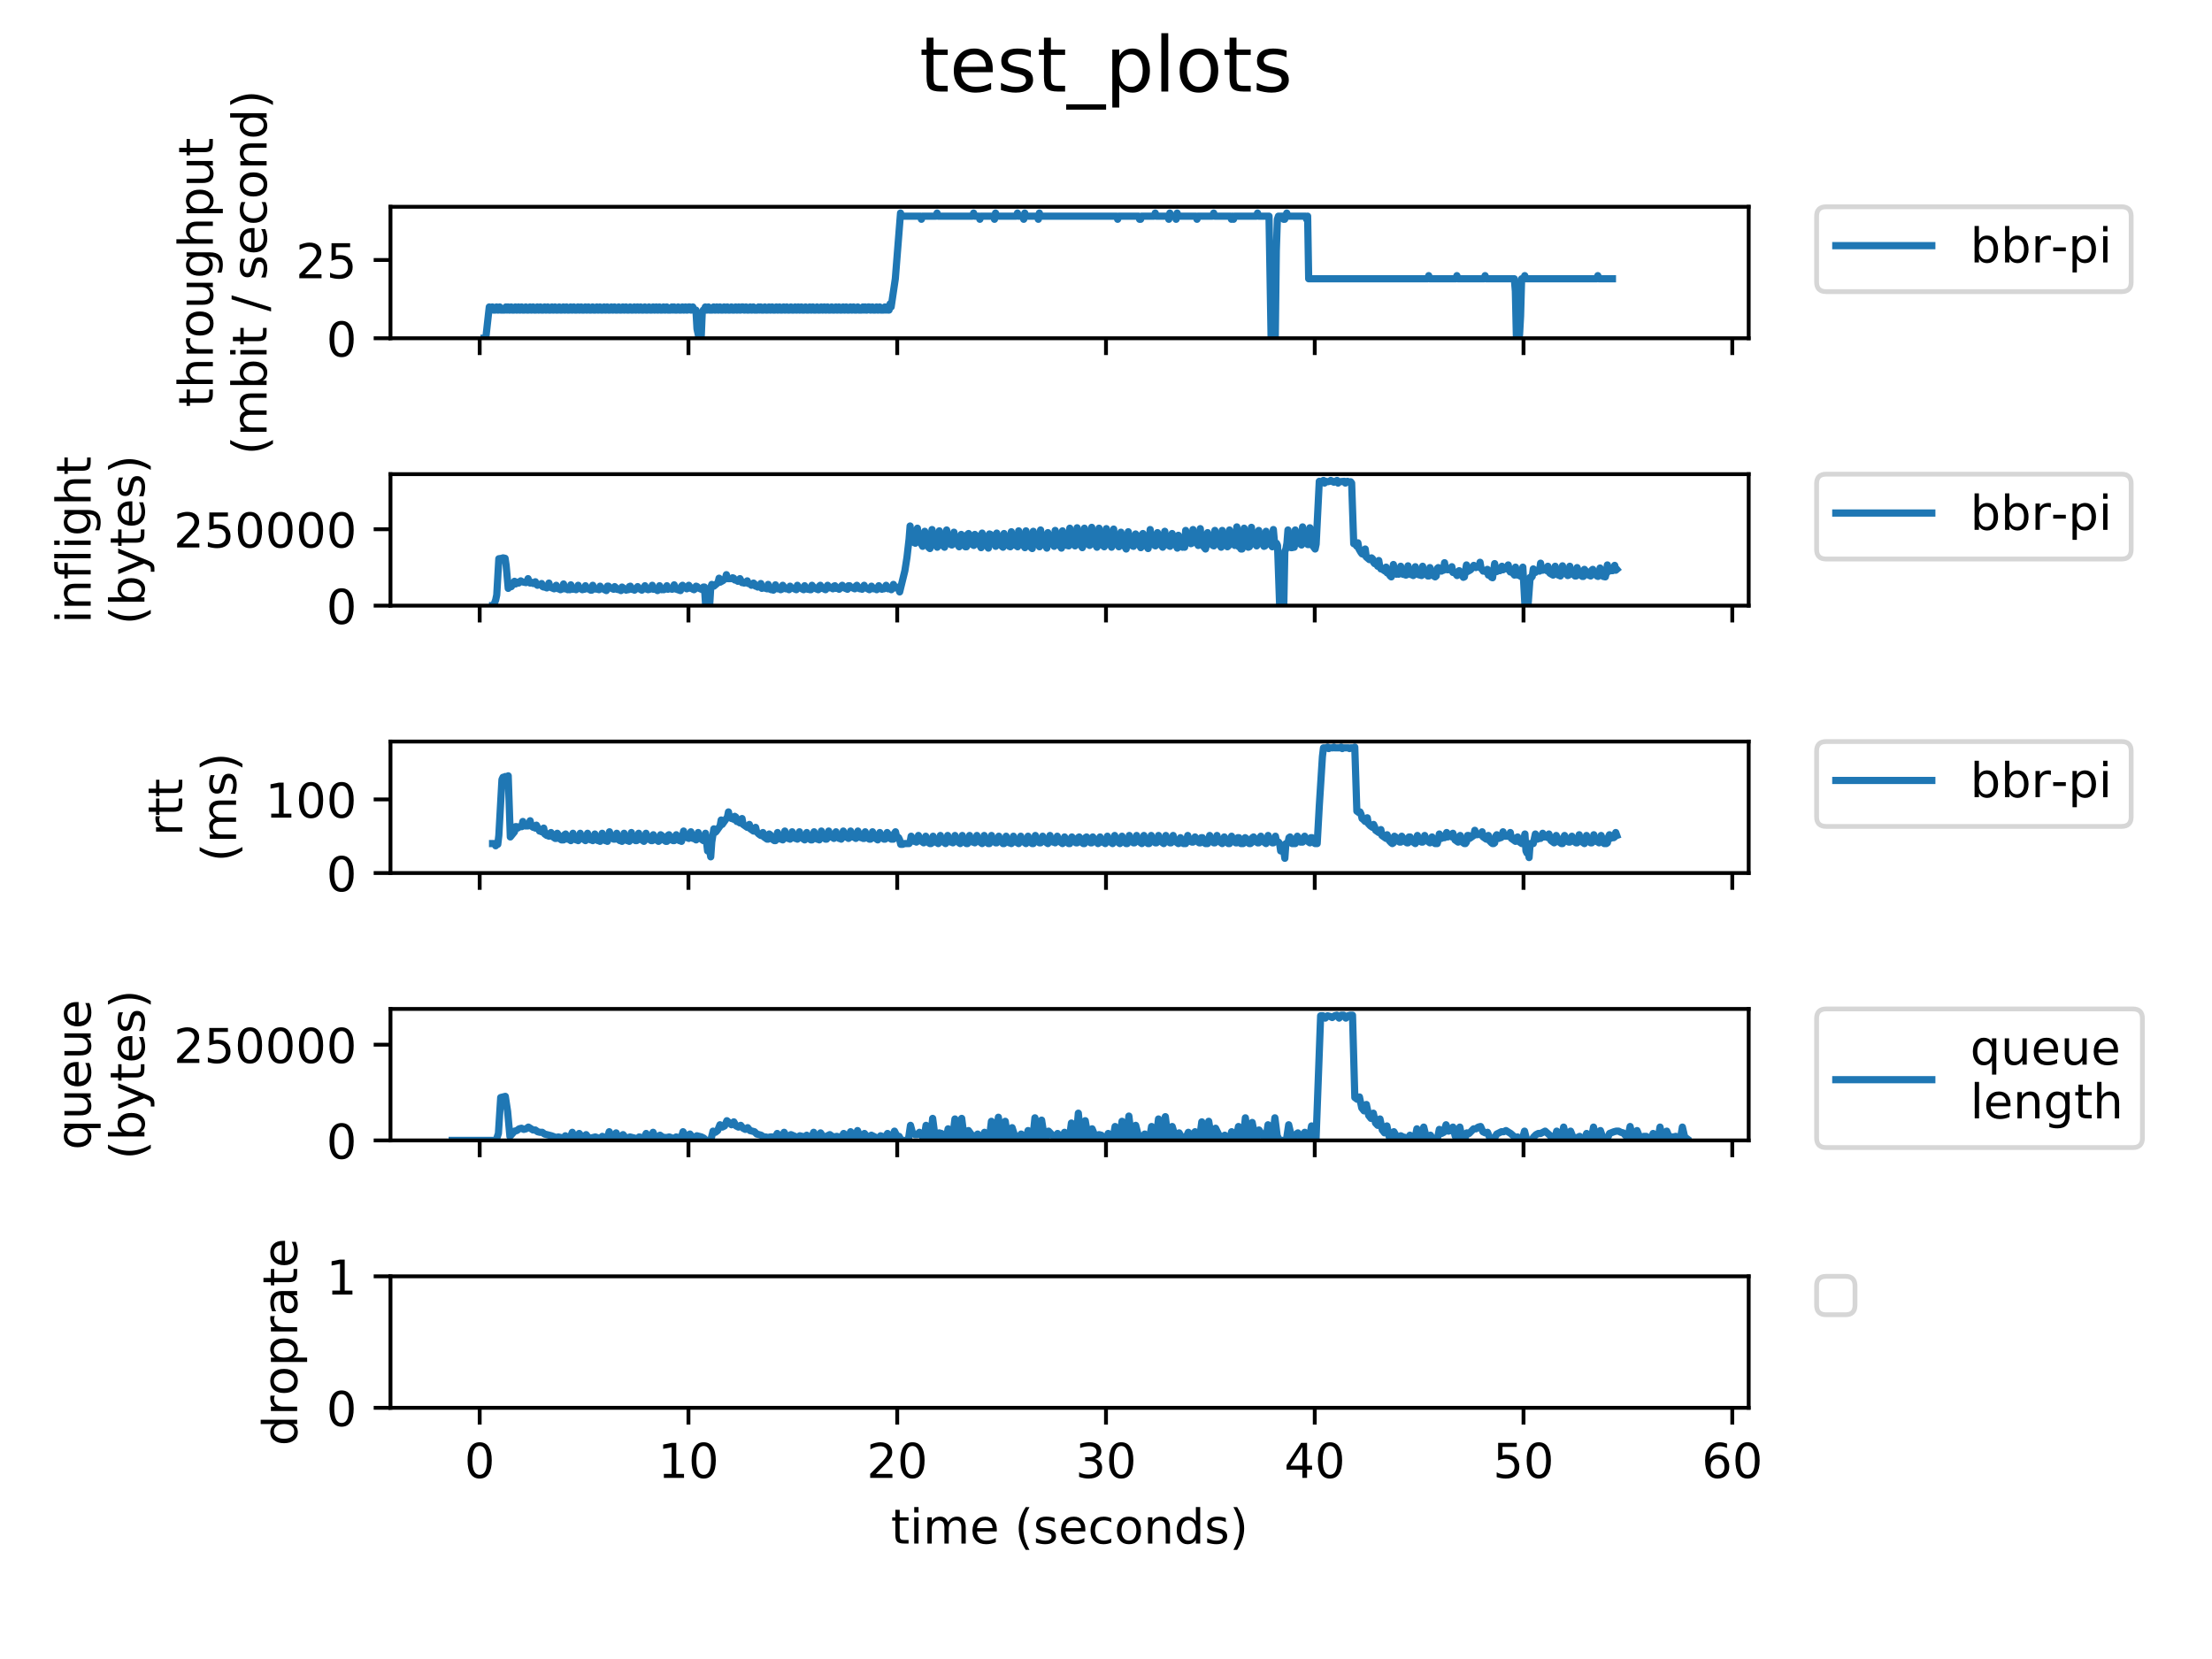 <?xml version="1.0" encoding="utf-8" standalone="no"?>
<!DOCTYPE svg PUBLIC "-//W3C//DTD SVG 1.1//EN"
  "http://www.w3.org/Graphics/SVG/1.1/DTD/svg11.dtd">
<!-- Created with matplotlib (https://matplotlib.org/) -->
<svg height="345.6pt" version="1.1" viewBox="0 0 460.8 345.6" width="460.8pt" xmlns="http://www.w3.org/2000/svg" xmlns:xlink="http://www.w3.org/1999/xlink">
 <defs>
  <style type="text/css">
*{stroke-linecap:butt;stroke-linejoin:round;}
  </style>
 </defs>
 <g id="figure_1">
  <g id="patch_1">
   <path d="M 0 345.6 
L 460.8 345.6 
L 460.8 0 
L 0 0 
z
" style="fill:#ffffff;"/>
  </g>
  <g id="axes_1">
   <g id="patch_2">
    <path d="M 81.344 70.462 
L 364.284 70.462 
L 364.284 43.074 
L 81.344 43.074 
z
" style="fill:#ffffff;"/>
   </g>
   <g id="matplotlib.axis_1">
    <g id="xtick_1">
     <g id="line2d_1">
      <defs>
       <path d="M 0 0 
L 0 3.5 
" id="m00ef239827" style="stroke:#000000;stroke-width:0.8;"/>
      </defs>
      <g>
       <use style="stroke:#000000;stroke-width:0.8;" x="99.927" xlink:href="#m00ef239827" y="70.462"/>
      </g>
     </g>
    </g>
    <g id="xtick_2">
     <g id="line2d_2">
      <g>
       <use style="stroke:#000000;stroke-width:0.8;" x="143.417" xlink:href="#m00ef239827" y="70.462"/>
      </g>
     </g>
    </g>
    <g id="xtick_3">
     <g id="line2d_3">
      <g>
       <use style="stroke:#000000;stroke-width:0.8;" x="186.907" xlink:href="#m00ef239827" y="70.462"/>
      </g>
     </g>
    </g>
    <g id="xtick_4">
     <g id="line2d_4">
      <g>
       <use style="stroke:#000000;stroke-width:0.8;" x="230.397" xlink:href="#m00ef239827" y="70.462"/>
      </g>
     </g>
    </g>
    <g id="xtick_5">
     <g id="line2d_5">
      <g>
       <use style="stroke:#000000;stroke-width:0.8;" x="273.887" xlink:href="#m00ef239827" y="70.462"/>
      </g>
     </g>
    </g>
    <g id="xtick_6">
     <g id="line2d_6">
      <g>
       <use style="stroke:#000000;stroke-width:0.8;" x="317.377" xlink:href="#m00ef239827" y="70.462"/>
      </g>
     </g>
    </g>
    <g id="xtick_7">
     <g id="line2d_7">
      <g>
       <use style="stroke:#000000;stroke-width:0.8;" x="360.868" xlink:href="#m00ef239827" y="70.462"/>
      </g>
     </g>
    </g>
   </g>
   <g id="matplotlib.axis_2">
    <g id="ytick_1">
     <g id="line2d_8">
      <defs>
       <path d="M 0 0 
L -3.5 0 
" id="m80d56c5eff" style="stroke:#000000;stroke-width:0.8;"/>
      </defs>
      <g>
       <use style="stroke:#000000;stroke-width:0.8;" x="81.344" xlink:href="#m80d56c5eff" y="70.462"/>
      </g>
     </g>
     <g id="text_1">
      <!-- 0 -->
      <defs>
       <path d="M 31.781 66.406 
Q 24.172 66.406 20.328 58.906 
Q 16.5 51.422 16.5 36.375 
Q 16.5 21.391 20.328 13.891 
Q 24.172 6.391 31.781 6.391 
Q 39.453 6.391 43.281 13.891 
Q 47.125 21.391 47.125 36.375 
Q 47.125 51.422 43.281 58.906 
Q 39.453 66.406 31.781 66.406 
z
M 31.781 74.219 
Q 44.047 74.219 50.516 64.516 
Q 56.984 54.828 56.984 36.375 
Q 56.984 17.969 50.516 8.266 
Q 44.047 -1.422 31.781 -1.422 
Q 19.531 -1.422 13.062 8.266 
Q 6.594 17.969 6.594 36.375 
Q 6.594 54.828 13.062 64.516 
Q 19.531 74.219 31.781 74.219 
z
" id="DejaVuSans-48"/>
      </defs>
      <g transform="translate(67.981 74.262)scale(0.1 -0.1)">
       <use xlink:href="#DejaVuSans-48"/>
      </g>
     </g>
    </g>
    <g id="ytick_2">
     <g id="line2d_9">
      <g>
       <use style="stroke:#000000;stroke-width:0.8;" x="81.344" xlink:href="#m80d56c5eff" y="54.16"/>
      </g>
     </g>
     <g id="text_2">
      <!-- 25 -->
      <defs>
       <path d="M 19.188 8.297 
L 53.609 8.297 
L 53.609 0 
L 7.328 0 
L 7.328 8.297 
Q 12.938 14.109 22.625 23.891 
Q 32.328 33.688 34.812 36.531 
Q 39.547 41.844 41.422 45.531 
Q 43.312 49.219 43.312 52.781 
Q 43.312 58.594 39.234 62.25 
Q 35.156 65.922 28.609 65.922 
Q 23.969 65.922 18.812 64.312 
Q 13.672 62.703 7.812 59.422 
L 7.812 69.391 
Q 13.766 71.781 18.938 73 
Q 24.125 74.219 28.422 74.219 
Q 39.75 74.219 46.484 68.547 
Q 53.219 62.891 53.219 53.422 
Q 53.219 48.922 51.531 44.891 
Q 49.859 40.875 45.406 35.406 
Q 44.188 33.984 37.641 27.219 
Q 31.109 20.453 19.188 8.297 
z
" id="DejaVuSans-50"/>
       <path d="M 10.797 72.906 
L 49.516 72.906 
L 49.516 64.594 
L 19.828 64.594 
L 19.828 46.734 
Q 21.969 47.469 24.109 47.828 
Q 26.266 48.188 28.422 48.188 
Q 40.625 48.188 47.75 41.5 
Q 54.891 34.812 54.891 23.391 
Q 54.891 11.625 47.562 5.094 
Q 40.234 -1.422 26.906 -1.422 
Q 22.312 -1.422 17.547 -0.641 
Q 12.797 0.141 7.719 1.703 
L 7.719 11.625 
Q 12.109 9.234 16.797 8.062 
Q 21.484 6.891 26.703 6.891 
Q 35.156 6.891 40.078 11.328 
Q 45.016 15.766 45.016 23.391 
Q 45.016 31 40.078 35.438 
Q 35.156 39.891 26.703 39.891 
Q 22.75 39.891 18.812 39.016 
Q 14.891 38.141 10.797 36.281 
z
" id="DejaVuSans-53"/>
      </defs>
      <g transform="translate(61.619 57.959)scale(0.1 -0.1)">
       <use xlink:href="#DejaVuSans-50"/>
       <use x="63.623" xlink:href="#DejaVuSans-53"/>
      </g>
     </g>
    </g>
    <g id="text_3">
     <!-- throughput -->
     <defs>
      <path d="M 18.312 70.219 
L 18.312 54.688 
L 36.812 54.688 
L 36.812 47.703 
L 18.312 47.703 
L 18.312 18.016 
Q 18.312 11.328 20.141 9.422 
Q 21.969 7.516 27.594 7.516 
L 36.812 7.516 
L 36.812 0 
L 27.594 0 
Q 17.188 0 13.234 3.875 
Q 9.281 7.766 9.281 18.016 
L 9.281 47.703 
L 2.688 47.703 
L 2.688 54.688 
L 9.281 54.688 
L 9.281 70.219 
z
" id="DejaVuSans-116"/>
      <path d="M 54.891 33.016 
L 54.891 0 
L 45.906 0 
L 45.906 32.719 
Q 45.906 40.484 42.875 44.328 
Q 39.844 48.188 33.797 48.188 
Q 26.516 48.188 22.312 43.547 
Q 18.109 38.922 18.109 30.906 
L 18.109 0 
L 9.078 0 
L 9.078 75.984 
L 18.109 75.984 
L 18.109 46.188 
Q 21.344 51.125 25.703 53.562 
Q 30.078 56 35.797 56 
Q 45.219 56 50.047 50.172 
Q 54.891 44.344 54.891 33.016 
z
" id="DejaVuSans-104"/>
      <path d="M 41.109 46.297 
Q 39.594 47.172 37.812 47.578 
Q 36.031 48 33.891 48 
Q 26.266 48 22.188 43.047 
Q 18.109 38.094 18.109 28.812 
L 18.109 0 
L 9.078 0 
L 9.078 54.688 
L 18.109 54.688 
L 18.109 46.188 
Q 20.953 51.172 25.484 53.578 
Q 30.031 56 36.531 56 
Q 37.453 56 38.578 55.875 
Q 39.703 55.766 41.062 55.516 
z
" id="DejaVuSans-114"/>
      <path d="M 30.609 48.391 
Q 23.391 48.391 19.188 42.75 
Q 14.984 37.109 14.984 27.297 
Q 14.984 17.484 19.156 11.844 
Q 23.344 6.203 30.609 6.203 
Q 37.797 6.203 41.984 11.859 
Q 46.188 17.531 46.188 27.297 
Q 46.188 37.016 41.984 42.703 
Q 37.797 48.391 30.609 48.391 
z
M 30.609 56 
Q 42.328 56 49.016 48.375 
Q 55.719 40.766 55.719 27.297 
Q 55.719 13.875 49.016 6.219 
Q 42.328 -1.422 30.609 -1.422 
Q 18.844 -1.422 12.172 6.219 
Q 5.516 13.875 5.516 27.297 
Q 5.516 40.766 12.172 48.375 
Q 18.844 56 30.609 56 
z
" id="DejaVuSans-111"/>
      <path d="M 8.5 21.578 
L 8.5 54.688 
L 17.484 54.688 
L 17.484 21.922 
Q 17.484 14.156 20.5 10.266 
Q 23.531 6.391 29.594 6.391 
Q 36.859 6.391 41.078 11.031 
Q 45.312 15.672 45.312 23.688 
L 45.312 54.688 
L 54.297 54.688 
L 54.297 0 
L 45.312 0 
L 45.312 8.406 
Q 42.047 3.422 37.719 1 
Q 33.406 -1.422 27.688 -1.422 
Q 18.266 -1.422 13.375 4.438 
Q 8.5 10.297 8.5 21.578 
z
M 31.109 56 
z
" id="DejaVuSans-117"/>
      <path d="M 45.406 27.984 
Q 45.406 37.75 41.375 43.109 
Q 37.359 48.484 30.078 48.484 
Q 22.859 48.484 18.828 43.109 
Q 14.797 37.75 14.797 27.984 
Q 14.797 18.266 18.828 12.891 
Q 22.859 7.516 30.078 7.516 
Q 37.359 7.516 41.375 12.891 
Q 45.406 18.266 45.406 27.984 
z
M 54.391 6.781 
Q 54.391 -7.172 48.188 -13.984 
Q 42 -20.797 29.203 -20.797 
Q 24.469 -20.797 20.266 -20.094 
Q 16.062 -19.391 12.109 -17.922 
L 12.109 -9.188 
Q 16.062 -11.328 19.922 -12.344 
Q 23.781 -13.375 27.781 -13.375 
Q 36.625 -13.375 41.016 -8.766 
Q 45.406 -4.156 45.406 5.172 
L 45.406 9.625 
Q 42.625 4.781 38.281 2.391 
Q 33.938 0 27.875 0 
Q 17.828 0 11.672 7.656 
Q 5.516 15.328 5.516 27.984 
Q 5.516 40.672 11.672 48.328 
Q 17.828 56 27.875 56 
Q 33.938 56 38.281 53.609 
Q 42.625 51.219 45.406 46.391 
L 45.406 54.688 
L 54.391 54.688 
z
" id="DejaVuSans-103"/>
      <path d="M 18.109 8.203 
L 18.109 -20.797 
L 9.078 -20.797 
L 9.078 54.688 
L 18.109 54.688 
L 18.109 46.391 
Q 20.953 51.266 25.266 53.625 
Q 29.594 56 35.594 56 
Q 45.562 56 51.781 48.094 
Q 58.016 40.188 58.016 27.297 
Q 58.016 14.406 51.781 6.484 
Q 45.562 -1.422 35.594 -1.422 
Q 29.594 -1.422 25.266 0.953 
Q 20.953 3.328 18.109 8.203 
z
M 48.688 27.297 
Q 48.688 37.203 44.609 42.844 
Q 40.531 48.484 33.406 48.484 
Q 26.266 48.484 22.188 42.844 
Q 18.109 37.203 18.109 27.297 
Q 18.109 17.391 22.188 11.75 
Q 26.266 6.109 33.406 6.109 
Q 40.531 6.109 44.609 11.75 
Q 48.688 17.391 48.688 27.297 
z
" id="DejaVuSans-112"/>
     </defs>
     <g transform="translate(44.342 84.825)rotate(-90)scale(0.1 -0.1)">
      <use xlink:href="#DejaVuSans-116"/>
      <use x="39.209" xlink:href="#DejaVuSans-104"/>
      <use x="102.588" xlink:href="#DejaVuSans-114"/>
      <use x="143.67" xlink:href="#DejaVuSans-111"/>
      <use x="204.852" xlink:href="#DejaVuSans-117"/>
      <use x="268.23" xlink:href="#DejaVuSans-103"/>
      <use x="331.707" xlink:href="#DejaVuSans-104"/>
      <use x="395.086" xlink:href="#DejaVuSans-112"/>
      <use x="458.562" xlink:href="#DejaVuSans-117"/>
      <use x="521.941" xlink:href="#DejaVuSans-116"/>
     </g>
     <!-- (mbit / second) -->
     <defs>
      <path d="M 31 75.875 
Q 24.469 64.656 21.281 53.656 
Q 18.109 42.672 18.109 31.391 
Q 18.109 20.125 21.312 9.062 
Q 24.516 -2 31 -13.188 
L 23.188 -13.188 
Q 15.875 -1.703 12.234 9.375 
Q 8.594 20.453 8.594 31.391 
Q 8.594 42.281 12.203 53.312 
Q 15.828 64.359 23.188 75.875 
z
" id="DejaVuSans-40"/>
      <path d="M 52 44.188 
Q 55.375 50.25 60.062 53.125 
Q 64.75 56 71.094 56 
Q 79.641 56 84.281 50.016 
Q 88.922 44.047 88.922 33.016 
L 88.922 0 
L 79.891 0 
L 79.891 32.719 
Q 79.891 40.578 77.094 44.375 
Q 74.312 48.188 68.609 48.188 
Q 61.625 48.188 57.562 43.547 
Q 53.516 38.922 53.516 30.906 
L 53.516 0 
L 44.484 0 
L 44.484 32.719 
Q 44.484 40.625 41.703 44.406 
Q 38.922 48.188 33.109 48.188 
Q 26.219 48.188 22.156 43.531 
Q 18.109 38.875 18.109 30.906 
L 18.109 0 
L 9.078 0 
L 9.078 54.688 
L 18.109 54.688 
L 18.109 46.188 
Q 21.188 51.219 25.484 53.609 
Q 29.781 56 35.688 56 
Q 41.656 56 45.828 52.969 
Q 50 49.953 52 44.188 
z
" id="DejaVuSans-109"/>
      <path d="M 48.688 27.297 
Q 48.688 37.203 44.609 42.844 
Q 40.531 48.484 33.406 48.484 
Q 26.266 48.484 22.188 42.844 
Q 18.109 37.203 18.109 27.297 
Q 18.109 17.391 22.188 11.75 
Q 26.266 6.109 33.406 6.109 
Q 40.531 6.109 44.609 11.75 
Q 48.688 17.391 48.688 27.297 
z
M 18.109 46.391 
Q 20.953 51.266 25.266 53.625 
Q 29.594 56 35.594 56 
Q 45.562 56 51.781 48.094 
Q 58.016 40.188 58.016 27.297 
Q 58.016 14.406 51.781 6.484 
Q 45.562 -1.422 35.594 -1.422 
Q 29.594 -1.422 25.266 0.953 
Q 20.953 3.328 18.109 8.203 
L 18.109 0 
L 9.078 0 
L 9.078 75.984 
L 18.109 75.984 
z
" id="DejaVuSans-98"/>
      <path d="M 9.422 54.688 
L 18.406 54.688 
L 18.406 0 
L 9.422 0 
z
M 9.422 75.984 
L 18.406 75.984 
L 18.406 64.594 
L 9.422 64.594 
z
" id="DejaVuSans-105"/>
      <path id="DejaVuSans-32"/>
      <path d="M 25.391 72.906 
L 33.688 72.906 
L 8.297 -9.281 
L 0 -9.281 
z
" id="DejaVuSans-47"/>
      <path d="M 44.281 53.078 
L 44.281 44.578 
Q 40.484 46.531 36.375 47.5 
Q 32.281 48.484 27.875 48.484 
Q 21.188 48.484 17.844 46.438 
Q 14.5 44.391 14.5 40.281 
Q 14.5 37.156 16.891 35.375 
Q 19.281 33.594 26.516 31.984 
L 29.594 31.297 
Q 39.156 29.25 43.188 25.516 
Q 47.219 21.781 47.219 15.094 
Q 47.219 7.469 41.188 3.016 
Q 35.156 -1.422 24.609 -1.422 
Q 20.219 -1.422 15.453 -0.562 
Q 10.688 0.297 5.422 2 
L 5.422 11.281 
Q 10.406 8.688 15.234 7.391 
Q 20.062 6.109 24.812 6.109 
Q 31.156 6.109 34.562 8.281 
Q 37.984 10.453 37.984 14.406 
Q 37.984 18.062 35.516 20.016 
Q 33.062 21.969 24.703 23.781 
L 21.578 24.516 
Q 13.234 26.266 9.516 29.906 
Q 5.812 33.547 5.812 39.891 
Q 5.812 47.609 11.281 51.797 
Q 16.75 56 26.812 56 
Q 31.781 56 36.172 55.266 
Q 40.578 54.547 44.281 53.078 
z
" id="DejaVuSans-115"/>
      <path d="M 56.203 29.594 
L 56.203 25.203 
L 14.891 25.203 
Q 15.484 15.922 20.484 11.062 
Q 25.484 6.203 34.422 6.203 
Q 39.594 6.203 44.453 7.469 
Q 49.312 8.734 54.109 11.281 
L 54.109 2.781 
Q 49.266 0.734 44.188 -0.344 
Q 39.109 -1.422 33.891 -1.422 
Q 20.797 -1.422 13.156 6.188 
Q 5.516 13.812 5.516 26.812 
Q 5.516 40.234 12.766 48.109 
Q 20.016 56 32.328 56 
Q 43.359 56 49.781 48.891 
Q 56.203 41.797 56.203 29.594 
z
M 47.219 32.234 
Q 47.125 39.594 43.094 43.984 
Q 39.062 48.391 32.422 48.391 
Q 24.906 48.391 20.391 44.141 
Q 15.875 39.891 15.188 32.172 
z
" id="DejaVuSans-101"/>
      <path d="M 48.781 52.594 
L 48.781 44.188 
Q 44.969 46.297 41.141 47.344 
Q 37.312 48.391 33.406 48.391 
Q 24.656 48.391 19.812 42.844 
Q 14.984 37.312 14.984 27.297 
Q 14.984 17.281 19.812 11.734 
Q 24.656 6.203 33.406 6.203 
Q 37.312 6.203 41.141 7.25 
Q 44.969 8.297 48.781 10.406 
L 48.781 2.094 
Q 45.016 0.344 40.984 -0.531 
Q 36.969 -1.422 32.422 -1.422 
Q 20.062 -1.422 12.781 6.344 
Q 5.516 14.109 5.516 27.297 
Q 5.516 40.672 12.859 48.328 
Q 20.219 56 33.016 56 
Q 37.156 56 41.109 55.141 
Q 45.062 54.297 48.781 52.594 
z
" id="DejaVuSans-99"/>
      <path d="M 54.891 33.016 
L 54.891 0 
L 45.906 0 
L 45.906 32.719 
Q 45.906 40.484 42.875 44.328 
Q 39.844 48.188 33.797 48.188 
Q 26.516 48.188 22.312 43.547 
Q 18.109 38.922 18.109 30.906 
L 18.109 0 
L 9.078 0 
L 9.078 54.688 
L 18.109 54.688 
L 18.109 46.188 
Q 21.344 51.125 25.703 53.562 
Q 30.078 56 35.797 56 
Q 45.219 56 50.047 50.172 
Q 54.891 44.344 54.891 33.016 
z
" id="DejaVuSans-110"/>
      <path d="M 45.406 46.391 
L 45.406 75.984 
L 54.391 75.984 
L 54.391 0 
L 45.406 0 
L 45.406 8.203 
Q 42.578 3.328 38.25 0.953 
Q 33.938 -1.422 27.875 -1.422 
Q 17.969 -1.422 11.734 6.484 
Q 5.516 14.406 5.516 27.297 
Q 5.516 40.188 11.734 48.094 
Q 17.969 56 27.875 56 
Q 33.938 56 38.25 53.625 
Q 42.578 51.266 45.406 46.391 
z
M 14.797 27.297 
Q 14.797 17.391 18.875 11.75 
Q 22.953 6.109 30.078 6.109 
Q 37.203 6.109 41.297 11.75 
Q 45.406 17.391 45.406 27.297 
Q 45.406 37.203 41.297 42.844 
Q 37.203 48.484 30.078 48.484 
Q 22.953 48.484 18.875 42.844 
Q 14.797 37.203 14.797 27.297 
z
" id="DejaVuSans-100"/>
      <path d="M 8.016 75.875 
L 15.828 75.875 
Q 23.141 64.359 26.781 53.312 
Q 30.422 42.281 30.422 31.391 
Q 30.422 20.453 26.781 9.375 
Q 23.141 -1.703 15.828 -13.188 
L 8.016 -13.188 
Q 14.5 -2 17.703 9.062 
Q 20.906 20.125 20.906 31.391 
Q 20.906 42.672 17.703 53.656 
Q 14.5 64.656 8.016 75.875 
z
" id="DejaVuSans-41"/>
     </defs>
     <g transform="translate(55.539 94.759)rotate(-90)scale(0.1 -0.1)">
      <use xlink:href="#DejaVuSans-40"/>
      <use x="39.014" xlink:href="#DejaVuSans-109"/>
      <use x="136.426" xlink:href="#DejaVuSans-98"/>
      <use x="199.902" xlink:href="#DejaVuSans-105"/>
      <use x="227.686" xlink:href="#DejaVuSans-116"/>
      <use x="266.895" xlink:href="#DejaVuSans-32"/>
      <use x="298.682" xlink:href="#DejaVuSans-47"/>
      <use x="332.373" xlink:href="#DejaVuSans-32"/>
      <use x="364.16" xlink:href="#DejaVuSans-115"/>
      <use x="416.26" xlink:href="#DejaVuSans-101"/>
      <use x="477.783" xlink:href="#DejaVuSans-99"/>
      <use x="532.764" xlink:href="#DejaVuSans-111"/>
      <use x="593.945" xlink:href="#DejaVuSans-110"/>
      <use x="657.324" xlink:href="#DejaVuSans-100"/>
      <use x="720.801" xlink:href="#DejaVuSans-41"/>
     </g>
    </g>
   </g>
   <g id="line2d_10">
    <path clip-path="url(#p7ee38eb723)" d="M 100.836 70.462 
L 101.053 70.462 
L 101.27 69.81 
L 101.923 63.941 
L 102.14 64.594 
L 102.358 64.594 
L 102.575 63.941 
L 102.793 64.594 
L 103.227 64.594 
L 103.445 63.941 
L 103.662 64.594 
L 103.88 64.594 
L 104.097 63.941 
L 104.315 64.594 
L 105.185 64.594 
L 105.402 63.941 
L 105.619 64.594 
L 105.837 63.941 
L 106.054 64.594 
L 106.272 64.594 
L 106.489 63.941 
L 106.707 64.594 
L 107.142 64.594 
L 107.359 63.941 
L 107.576 64.594 
L 107.794 64.594 
L 108.011 63.941 
L 108.229 64.594 
L 108.446 64.594 
L 108.664 63.941 
L 108.881 64.594 
L 109.316 64.594 
L 109.534 63.941 
L 109.751 64.594 
L 110.186 64.594 
L 110.403 63.941 
L 110.621 64.594 
L 110.838 64.594 
L 111.056 63.941 
L 111.273 64.594 
L 111.708 64.594 
L 111.926 63.941 
L 112.143 64.594 
L 112.36 64.594 
L 112.578 63.941 
L 112.795 64.594 
L 113.23 64.594 
L 113.448 63.941 
L 113.665 64.594 
L 113.883 64.594 
L 114.1 63.941 
L 114.317 64.594 
L 114.752 64.594 
L 114.97 63.941 
L 115.187 64.594 
L 115.405 64.594 
L 115.622 63.941 
L 115.84 64.594 
L 116.275 64.594 
L 116.492 63.941 
L 116.709 64.594 
L 117.144 64.594 
L 117.362 63.941 
L 117.579 64.594 
L 117.797 64.594 
L 118.014 63.941 
L 118.232 64.594 
L 118.666 64.594 
L 118.884 63.941 
L 119.101 64.594 
L 119.319 64.594 
L 119.536 63.941 
L 119.754 64.594 
L 120.189 64.594 
L 120.406 63.941 
L 120.624 64.594 
L 120.841 64.594 
L 121.058 63.941 
L 121.276 64.594 
L 121.711 64.594 
L 121.928 63.941 
L 122.146 64.594 
L 122.363 64.594 
L 122.581 63.941 
L 122.798 64.594 
L 123.233 64.594 
L 123.45 63.941 
L 123.668 64.594 
L 124.103 64.594 
L 124.32 63.941 
L 124.538 64.594 
L 124.755 64.594 
L 124.973 63.941 
L 125.19 64.594 
L 125.625 64.594 
L 125.842 63.941 
L 126.06 64.594 
L 126.277 64.594 
L 126.495 63.941 
L 126.712 64.594 
L 127.147 64.594 
L 127.365 63.941 
L 127.582 64.594 
L 127.799 64.594 
L 128.017 63.941 
L 128.234 64.594 
L 128.669 64.594 
L 128.887 63.941 
L 129.104 64.594 
L 129.539 64.594 
L 129.756 63.941 
L 129.974 64.594 
L 130.191 64.594 
L 130.409 63.941 
L 130.626 64.594 
L 131.061 64.594 
L 131.279 63.941 
L 131.496 64.594 
L 131.931 64.594 
L 132.148 63.941 
L 132.366 64.594 
L 132.583 64.594 
L 132.801 63.941 
L 133.018 64.594 
L 133.236 64.594 
L 133.453 63.941 
L 133.671 64.594 
L 134.106 64.594 
L 134.323 63.941 
L 134.54 64.594 
L 134.975 64.594 
L 135.193 63.941 
L 135.41 64.594 
L 135.845 64.594 
L 136.063 63.941 
L 136.28 64.594 
L 136.497 64.594 
L 136.715 63.941 
L 136.932 64.594 
L 137.15 64.594 
L 137.367 63.941 
L 137.585 64.594 
L 138.02 64.594 
L 138.237 63.941 
L 138.455 64.594 
L 138.672 64.594 
L 138.889 63.941 
L 139.107 64.594 
L 139.759 64.594 
L 139.977 63.941 
L 140.194 64.594 
L 140.412 63.941 
L 140.629 64.594 
L 141.064 64.594 
L 141.281 63.941 
L 141.499 64.594 
L 141.934 64.594 
L 142.151 63.941 
L 142.369 64.594 
L 142.586 64.594 
L 142.804 63.941 
L 143.021 64.594 
L 143.238 64.594 
L 143.456 63.941 
L 143.673 63.941 
L 143.891 64.594 
L 144.108 64.594 
L 144.326 63.941 
L 144.543 64.594 
L 144.978 64.594 
L 145.196 68.506 
L 145.63 70.462 
L 146.065 70.462 
L 146.283 65.246 
L 146.5 64.594 
L 146.718 64.594 
L 146.935 63.941 
L 147.153 64.594 
L 147.37 64.594 
L 147.587 63.941 
L 147.805 64.594 
L 148.457 64.594 
L 148.675 63.941 
L 148.892 64.594 
L 149.11 64.594 
L 149.327 63.941 
L 149.545 64.594 
L 149.762 64.594 
L 149.979 63.941 
L 150.197 64.594 
L 150.632 64.594 
L 150.849 63.941 
L 151.067 64.594 
L 151.284 64.594 
L 151.502 63.941 
L 151.719 64.594 
L 152.154 64.594 
L 152.371 63.941 
L 152.589 64.594 
L 153.024 64.594 
L 153.241 63.941 
L 153.459 64.594 
L 153.676 64.594 
L 153.894 63.941 
L 154.111 64.594 
L 154.328 64.594 
L 154.546 63.941 
L 154.763 63.941 
L 154.981 64.594 
L 155.198 64.594 
L 155.416 63.941 
L 155.633 64.594 
L 156.068 64.594 
L 156.286 63.941 
L 156.503 64.594 
L 156.72 64.594 
L 156.938 63.941 
L 157.155 64.594 
L 157.808 64.594 
L 158.025 63.941 
L 158.243 64.594 
L 158.46 63.941 
L 158.677 64.594 
L 159.112 64.594 
L 159.33 63.941 
L 159.547 64.594 
L 159.982 64.594 
L 160.2 63.941 
L 160.417 64.594 
L 160.635 64.594 
L 160.852 63.941 
L 161.069 64.594 
L 161.504 64.594 
L 161.722 63.941 
L 161.939 64.594 
L 162.157 64.594 
L 162.374 63.941 
L 162.592 64.594 
L 163.026 64.594 
L 163.244 63.941 
L 163.461 64.594 
L 163.679 64.594 
L 163.896 63.941 
L 164.114 64.594 
L 164.549 64.594 
L 164.766 63.941 
L 164.984 64.594 
L 165.418 64.594 
L 165.636 63.941 
L 165.853 64.594 
L 166.071 64.594 
L 166.288 63.941 
L 166.506 64.594 
L 166.723 64.594 
L 166.941 63.941 
L 167.158 64.594 
L 167.593 64.594 
L 167.81 63.941 
L 168.028 64.594 
L 168.463 64.594 
L 168.68 63.941 
L 168.898 64.594 
L 169.115 64.594 
L 169.333 63.941 
L 169.55 64.594 
L 169.985 64.594 
L 170.202 63.941 
L 170.42 64.594 
L 170.855 64.594 
L 171.072 63.941 
L 171.29 64.594 
L 171.507 64.594 
L 171.725 63.941 
L 171.942 64.594 
L 172.159 64.594 
L 172.377 63.941 
L 172.594 64.594 
L 173.029 64.594 
L 173.247 63.941 
L 173.464 64.594 
L 173.899 64.594 
L 174.116 63.941 
L 174.334 64.594 
L 174.551 64.594 
L 174.769 63.941 
L 174.986 64.594 
L 175.421 64.594 
L 175.639 63.941 
L 175.856 64.594 
L 176.074 64.594 
L 176.291 63.941 
L 176.508 64.594 
L 176.943 64.594 
L 177.161 63.941 
L 177.378 64.594 
L 177.596 64.594 
L 177.813 63.941 
L 178.031 64.594 
L 178.465 64.594 
L 178.683 63.941 
L 178.9 64.594 
L 179.553 64.594 
L 179.77 63.941 
L 179.988 64.594 
L 180.205 63.941 
L 180.423 64.594 
L 180.64 64.594 
L 180.857 63.941 
L 181.075 63.941 
L 181.292 64.594 
L 181.51 64.594 
L 181.727 63.941 
L 181.945 64.594 
L 182.38 64.594 
L 182.597 63.941 
L 182.815 64.594 
L 183.032 64.594 
L 183.249 63.941 
L 183.467 64.594 
L 184.119 64.594 
L 184.337 63.941 
L 184.554 64.594 
L 184.772 63.941 
L 184.989 64.594 
L 185.206 64.594 
L 185.424 63.289 
L 185.641 63.941 
L 186.511 58.073 
L 187.598 44.379 
L 187.816 45.031 
L 191.73 45.031 
L 191.947 45.683 
L 192.165 45.031 
L 194.992 45.031 
L 195.209 44.379 
L 195.427 45.031 
L 202.603 45.031 
L 202.82 44.379 
L 203.037 45.031 
L 203.907 45.031 
L 204.125 45.683 
L 204.342 45.031 
L 206.952 45.031 
L 207.169 45.683 
L 207.386 44.379 
L 207.604 45.031 
L 211.735 45.031 
L 211.953 44.379 
L 212.17 45.031 
L 213.04 45.031 
L 213.258 45.683 
L 213.475 44.379 
L 213.693 45.031 
L 216.085 45.031 
L 216.302 45.683 
L 216.519 44.379 
L 216.737 45.031 
L 232.611 45.031 
L 232.828 45.683 
L 233.046 45.031 
L 237.177 45.031 
L 237.395 45.683 
L 237.612 45.683 
L 237.83 45.031 
L 240.439 45.031 
L 240.656 44.379 
L 240.874 45.031 
L 243.266 45.031 
L 243.483 45.683 
L 243.701 44.379 
L 243.918 45.031 
L 244.788 45.031 
L 245.005 45.683 
L 245.223 44.379 
L 245.44 45.031 
L 249.137 45.031 
L 249.354 45.683 
L 249.572 45.031 
L 252.616 45.031 
L 252.834 44.379 
L 253.051 45.031 
L 256.313 45.031 
L 256.53 45.683 
L 256.748 45.031 
L 256.965 45.683 
L 257.183 45.031 
L 261.749 45.031 
L 261.967 44.379 
L 262.184 45.031 
L 264.359 45.031 
L 264.794 70.462 
L 265.011 69.81 
L 265.228 69.81 
L 265.446 70.462 
L 265.663 70.462 
L 265.881 52.204 
L 266.098 45.683 
L 266.316 45.031 
L 267.185 45.031 
L 267.403 45.683 
L 267.62 45.683 
L 268.055 44.379 
L 268.273 45.031 
L 271.969 45.031 
L 272.187 45.683 
L 272.404 45.031 
L 272.622 58.073 
L 297.411 58.073 
L 297.629 57.42 
L 297.846 58.073 
L 303.282 58.073 
L 303.5 57.42 
L 303.717 58.073 
L 309.154 58.073 
L 309.371 57.42 
L 309.588 58.073 
L 315.46 58.073 
L 315.677 60.681 
L 315.894 70.462 
L 316.112 70.462 
L 316.329 69.81 
L 316.547 69.81 
L 316.764 65.898 
L 316.982 58.073 
L 317.417 58.073 
L 317.634 57.42 
L 317.852 58.073 
L 332.638 58.073 
L 332.856 57.42 
L 333.073 58.073 
L 335.9 58.073 
L 335.9 58.073 
" style="fill:none;stroke:#1f77b4;stroke-linecap:square;stroke-width:1.5;"/>
   </g>
   <g id="patch_3">
    <path d="M 81.344 70.462 
L 81.344 43.074 
" style="fill:none;stroke:#000000;stroke-linecap:square;stroke-linejoin:miter;stroke-width:0.8;"/>
   </g>
   <g id="patch_4">
    <path d="M 364.284 70.462 
L 364.284 43.074 
" style="fill:none;stroke:#000000;stroke-linecap:square;stroke-linejoin:miter;stroke-width:0.8;"/>
   </g>
   <g id="patch_5">
    <path d="M 81.344 70.462 
L 364.284 70.462 
" style="fill:none;stroke:#000000;stroke-linecap:square;stroke-linejoin:miter;stroke-width:0.8;"/>
   </g>
   <g id="patch_6">
    <path d="M 81.344 43.074 
L 364.284 43.074 
" style="fill:none;stroke:#000000;stroke-linecap:square;stroke-linejoin:miter;stroke-width:0.8;"/>
   </g>
   <g id="legend_1">
    <g id="patch_7">
     <path d="M 380.431 60.752 
L 441.964 60.752 
Q 443.964 60.752 443.964 58.752 
L 443.964 45.074 
Q 443.964 43.074 441.964 43.074 
L 380.431 43.074 
Q 378.431 43.074 378.431 45.074 
L 378.431 58.752 
Q 378.431 60.752 380.431 60.752 
z
" style="fill:#ffffff;opacity:0.8;stroke:#cccccc;stroke-linejoin:miter;"/>
    </g>
    <g id="line2d_11">
     <path d="M 382.431 51.173 
L 402.431 51.173 
" style="fill:none;stroke:#1f77b4;stroke-linecap:square;stroke-width:1.5;"/>
    </g>
    <g id="line2d_12"/>
    <g id="text_4">
     <!-- bbr-pi -->
     <defs>
      <path d="M 4.891 31.391 
L 31.203 31.391 
L 31.203 23.391 
L 4.891 23.391 
z
" id="DejaVuSans-45"/>
     </defs>
     <g transform="translate(410.431 54.673)scale(0.1 -0.1)">
      <use xlink:href="#DejaVuSans-98"/>
      <use x="63.477" xlink:href="#DejaVuSans-98"/>
      <use x="126.953" xlink:href="#DejaVuSans-114"/>
      <use x="167.973" xlink:href="#DejaVuSans-45"/>
      <use x="204.057" xlink:href="#DejaVuSans-112"/>
      <use x="267.533" xlink:href="#DejaVuSans-105"/>
     </g>
    </g>
   </g>
  </g>
  <g id="axes_2">
   <g id="patch_8">
    <path d="M 81.344 126.165 
L 364.284 126.165 
L 364.284 98.777 
L 81.344 98.777 
z
" style="fill:#ffffff;"/>
   </g>
   <g id="matplotlib.axis_3">
    <g id="xtick_8">
     <g id="line2d_13">
      <g>
       <use style="stroke:#000000;stroke-width:0.8;" x="99.927" xlink:href="#m00ef239827" y="126.165"/>
      </g>
     </g>
    </g>
    <g id="xtick_9">
     <g id="line2d_14">
      <g>
       <use style="stroke:#000000;stroke-width:0.8;" x="143.417" xlink:href="#m00ef239827" y="126.165"/>
      </g>
     </g>
    </g>
    <g id="xtick_10">
     <g id="line2d_15">
      <g>
       <use style="stroke:#000000;stroke-width:0.8;" x="186.907" xlink:href="#m00ef239827" y="126.165"/>
      </g>
     </g>
    </g>
    <g id="xtick_11">
     <g id="line2d_16">
      <g>
       <use style="stroke:#000000;stroke-width:0.8;" x="230.397" xlink:href="#m00ef239827" y="126.165"/>
      </g>
     </g>
    </g>
    <g id="xtick_12">
     <g id="line2d_17">
      <g>
       <use style="stroke:#000000;stroke-width:0.8;" x="273.887" xlink:href="#m00ef239827" y="126.165"/>
      </g>
     </g>
    </g>
    <g id="xtick_13">
     <g id="line2d_18">
      <g>
       <use style="stroke:#000000;stroke-width:0.8;" x="317.377" xlink:href="#m00ef239827" y="126.165"/>
      </g>
     </g>
    </g>
    <g id="xtick_14">
     <g id="line2d_19">
      <g>
       <use style="stroke:#000000;stroke-width:0.8;" x="360.868" xlink:href="#m00ef239827" y="126.165"/>
      </g>
     </g>
    </g>
   </g>
   <g id="matplotlib.axis_4">
    <g id="ytick_3">
     <g id="line2d_20">
      <g>
       <use style="stroke:#000000;stroke-width:0.8;" x="81.344" xlink:href="#m80d56c5eff" y="126.165"/>
      </g>
     </g>
     <g id="text_5">
      <!-- 0 -->
      <g transform="translate(67.981 129.964)scale(0.1 -0.1)">
       <use xlink:href="#DejaVuSans-48"/>
      </g>
     </g>
    </g>
    <g id="ytick_4">
     <g id="line2d_21">
      <g>
       <use style="stroke:#000000;stroke-width:0.8;" x="81.344" xlink:href="#m80d56c5eff" y="110.252"/>
      </g>
     </g>
     <g id="text_6">
      <!-- 250000 -->
      <g transform="translate(36.169 114.051)scale(0.1 -0.1)">
       <use xlink:href="#DejaVuSans-50"/>
       <use x="63.623" xlink:href="#DejaVuSans-53"/>
       <use x="127.246" xlink:href="#DejaVuSans-48"/>
       <use x="190.869" xlink:href="#DejaVuSans-48"/>
       <use x="254.492" xlink:href="#DejaVuSans-48"/>
       <use x="318.115" xlink:href="#DejaVuSans-48"/>
      </g>
     </g>
    </g>
    <g id="text_7">
     <!-- inflight -->
     <defs>
      <path d="M 37.109 75.984 
L 37.109 68.5 
L 28.516 68.5 
Q 23.688 68.5 21.797 66.547 
Q 19.922 64.594 19.922 59.516 
L 19.922 54.688 
L 34.719 54.688 
L 34.719 47.703 
L 19.922 47.703 
L 19.922 0 
L 10.891 0 
L 10.891 47.703 
L 2.297 47.703 
L 2.297 54.688 
L 10.891 54.688 
L 10.891 58.5 
Q 10.891 67.625 15.141 71.797 
Q 19.391 75.984 28.609 75.984 
z
" id="DejaVuSans-102"/>
      <path d="M 9.422 75.984 
L 18.406 75.984 
L 18.406 0 
L 9.422 0 
z
" id="DejaVuSans-108"/>
     </defs>
     <g transform="translate(18.892 129.87)rotate(-90)scale(0.1 -0.1)">
      <use xlink:href="#DejaVuSans-105"/>
      <use x="27.783" xlink:href="#DejaVuSans-110"/>
      <use x="91.162" xlink:href="#DejaVuSans-102"/>
      <use x="126.367" xlink:href="#DejaVuSans-108"/>
      <use x="154.15" xlink:href="#DejaVuSans-105"/>
      <use x="181.934" xlink:href="#DejaVuSans-103"/>
      <use x="245.41" xlink:href="#DejaVuSans-104"/>
      <use x="308.789" xlink:href="#DejaVuSans-116"/>
     </g>
     <!-- (bytes) -->
     <defs>
      <path d="M 32.172 -5.078 
Q 28.375 -14.844 24.75 -17.812 
Q 21.141 -20.797 15.094 -20.797 
L 7.906 -20.797 
L 7.906 -13.281 
L 13.188 -13.281 
Q 16.891 -13.281 18.938 -11.516 
Q 21 -9.766 23.484 -3.219 
L 25.094 0.875 
L 2.984 54.688 
L 12.5 54.688 
L 29.594 11.922 
L 46.688 54.688 
L 56.203 54.688 
z
" id="DejaVuSans-121"/>
     </defs>
     <g transform="translate(30.089 130.147)rotate(-90)scale(0.1 -0.1)">
      <use xlink:href="#DejaVuSans-40"/>
      <use x="39.014" xlink:href="#DejaVuSans-98"/>
      <use x="102.49" xlink:href="#DejaVuSans-121"/>
      <use x="161.67" xlink:href="#DejaVuSans-116"/>
      <use x="200.879" xlink:href="#DejaVuSans-101"/>
      <use x="262.402" xlink:href="#DejaVuSans-115"/>
      <use x="314.502" xlink:href="#DejaVuSans-41"/>
     </g>
    </g>
   </g>
   <g id="line2d_22">
    <path clip-path="url(#pacaec13b4e)" d="M 102.61 126.165 
L 102.827 126.165 
L 103.262 124.967 
L 103.48 123.953 
L 103.915 116.395 
L 104.567 116.303 
L 104.784 116.211 
L 105.219 116.303 
L 105.437 117.777 
L 105.872 122.57 
L 106.089 122.294 
L 106.524 122.202 
L 107.176 121.095 
L 107.394 121.649 
L 107.829 121.28 
L 108.046 121.464 
L 108.481 121.003 
L 108.699 121.188 
L 109.133 121.28 
L 109.568 121.372 
L 109.786 121.188 
L 110.003 120.542 
L 110.221 121.28 
L 110.438 121.464 
L 110.656 121.28 
L 111.091 121.556 
L 111.525 121.188 
L 111.743 121.741 
L 111.96 121.925 
L 112.178 121.741 
L 112.613 121.833 
L 112.83 121.556 
L 113.048 122.202 
L 113.265 122.294 
L 113.482 122.109 
L 113.7 122.386 
L 113.917 122.478 
L 114.135 122.294 
L 114.352 121.464 
L 114.57 122.294 
L 115.44 122.662 
L 115.657 122.386 
L 115.874 121.925 
L 116.092 122.478 
L 116.309 122.662 
L 116.527 122.57 
L 116.744 122.847 
L 116.962 122.755 
L 117.179 122.478 
L 117.397 121.649 
L 117.614 122.662 
L 117.831 122.478 
L 118.049 122.57 
L 118.266 122.847 
L 118.484 122.662 
L 118.701 122.847 
L 118.919 121.833 
L 119.136 122.662 
L 119.354 122.755 
L 119.571 122.57 
L 120.006 122.847 
L 120.223 122.662 
L 120.441 121.925 
L 120.658 122.478 
L 121.311 122.847 
L 121.528 122.662 
L 121.746 122.755 
L 121.963 122.017 
L 122.398 122.662 
L 122.615 122.662 
L 123.05 122.939 
L 123.268 122.939 
L 123.485 121.925 
L 123.703 122.662 
L 124.572 122.755 
L 124.79 122.847 
L 125.007 122.109 
L 125.225 122.478 
L 126.312 123.031 
L 126.53 122.109 
L 126.747 122.109 
L 126.964 122.386 
L 127.834 122.755 
L 128.052 122.202 
L 128.269 122.386 
L 128.487 122.755 
L 128.921 122.847 
L 129.139 122.755 
L 129.356 123.031 
L 129.574 122.294 
L 130.444 122.939 
L 130.661 122.755 
L 130.879 122.847 
L 131.096 122.202 
L 131.313 122.109 
L 131.531 122.755 
L 131.748 122.57 
L 131.966 122.847 
L 132.183 122.939 
L 132.401 122.755 
L 132.836 122.202 
L 133.053 122.57 
L 133.705 122.939 
L 133.923 122.755 
L 134.358 122.017 
L 134.575 122.662 
L 135.01 122.847 
L 135.662 122.662 
L 135.88 121.925 
L 136.097 122.755 
L 136.75 122.755 
L 136.967 123.031 
L 137.185 122.755 
L 137.402 122.017 
L 137.837 122.847 
L 138.054 122.662 
L 138.272 122.847 
L 138.707 122.662 
L 138.924 122.017 
L 139.142 122.755 
L 139.359 122.57 
L 140.011 122.755 
L 140.229 122.662 
L 140.446 121.833 
L 140.664 122.662 
L 141.751 123.031 
L 141.969 122.109 
L 142.186 121.925 
L 142.403 122.478 
L 142.838 122.386 
L 143.056 122.662 
L 143.273 122.57 
L 143.491 121.925 
L 143.926 122.57 
L 144.143 122.478 
L 144.36 122.755 
L 144.578 122.847 
L 144.795 122.662 
L 145.013 122.109 
L 145.23 122.202 
L 145.448 122.478 
L 146.318 122.847 
L 146.535 122.294 
L 146.752 122.294 
L 146.97 125.704 
L 147.187 126.073 
L 147.84 126.073 
L 148.057 122.386 
L 148.275 121.741 
L 148.492 121.833 
L 148.71 122.109 
L 149.579 121.372 
L 149.797 120.45 
L 150.014 121.28 
L 150.667 120.911 
L 150.884 120.635 
L 151.101 120.542 
L 151.319 119.713 
L 151.536 120.542 
L 152.406 120.542 
L 152.624 120.358 
L 152.841 120.45 
L 153.059 120.819 
L 153.493 120.911 
L 153.711 121.095 
L 153.928 120.911 
L 154.146 120.542 
L 154.581 121.372 
L 154.798 121.28 
L 155.016 121.464 
L 155.45 121.372 
L 155.668 121.003 
L 155.885 121.556 
L 156.32 121.649 
L 156.538 121.925 
L 156.973 121.464 
L 157.19 121.649 
L 157.408 122.109 
L 157.625 122.109 
L 157.842 122.294 
L 158.06 122.109 
L 158.277 122.202 
L 158.495 121.556 
L 158.712 122.57 
L 158.93 122.386 
L 159.8 122.662 
L 160.017 121.741 
L 160.234 122.662 
L 160.669 122.847 
L 160.887 122.662 
L 161.104 122.939 
L 161.322 122.57 
L 161.539 121.833 
L 161.974 122.662 
L 162.409 122.662 
L 162.626 122.847 
L 162.844 122.755 
L 163.061 121.925 
L 163.496 122.57 
L 163.714 122.662 
L 163.931 122.57 
L 164.366 122.847 
L 164.583 122.109 
L 164.801 122.386 
L 165.888 122.847 
L 166.106 121.925 
L 166.323 122.294 
L 167.41 122.847 
L 167.628 122.017 
L 168.063 122.662 
L 168.28 122.755 
L 168.498 122.662 
L 168.715 122.847 
L 168.932 122.847 
L 169.15 121.925 
L 169.585 122.478 
L 170.455 122.847 
L 170.672 122.109 
L 170.89 121.925 
L 171.107 122.57 
L 171.542 122.478 
L 171.759 122.755 
L 171.977 122.847 
L 172.194 122.202 
L 172.412 121.925 
L 172.629 122.478 
L 173.064 122.386 
L 173.499 122.662 
L 173.716 122.109 
L 173.934 122.017 
L 174.151 122.57 
L 174.369 122.478 
L 174.804 122.755 
L 175.021 122.57 
L 175.239 122.109 
L 175.456 121.925 
L 175.891 122.478 
L 176.543 122.755 
L 176.761 122.017 
L 176.978 122.017 
L 177.196 122.294 
L 178.065 122.662 
L 178.283 122.109 
L 178.5 121.925 
L 178.935 122.57 
L 179.153 122.662 
L 179.37 122.478 
L 179.588 122.755 
L 180.022 121.925 
L 180.24 122.386 
L 181.11 122.847 
L 181.545 122.109 
L 181.98 122.662 
L 182.414 122.57 
L 182.632 122.847 
L 183.067 122.017 
L 183.502 122.662 
L 183.719 122.755 
L 183.937 122.57 
L 184.154 122.662 
L 184.589 121.925 
L 185.024 122.662 
L 185.241 122.478 
L 185.459 122.57 
L 185.676 122.847 
L 185.894 122.57 
L 186.111 121.741 
L 186.329 122.478 
L 186.546 122.294 
L 186.763 122.294 
L 186.981 122.57 
L 187.198 122.57 
L 187.416 123.308 
L 188.503 118.883 
L 188.938 116.118 
L 189.373 112.339 
L 189.59 109.574 
L 189.808 112.708 
L 190.678 113.169 
L 190.895 112.339 
L 191.112 110.035 
L 191.33 112.524 
L 191.547 112.616 
L 192.2 113.814 
L 192.635 110.68 
L 192.852 113.169 
L 193.504 114.091 
L 193.722 114.275 
L 194.157 110.312 
L 194.374 113.077 
L 194.592 113.169 
L 194.809 113.63 
L 195.027 113.63 
L 195.244 113.998 
L 195.679 110.588 
L 195.896 112.892 
L 196.549 113.814 
L 196.766 113.998 
L 197.201 110.404 
L 197.419 112.985 
L 198.071 113.445 
L 198.288 113.538 
L 198.723 110.865 
L 198.941 112.8 
L 199.158 112.985 
L 199.81 113.906 
L 200.028 111.879 
L 200.245 111.326 
L 200.463 113.169 
L 200.898 113.445 
L 201.115 113.906 
L 201.333 113.906 
L 201.55 111.326 
L 201.768 111.141 
L 201.985 112.8 
L 202.42 113.353 
L 202.855 113.63 
L 203.072 111.326 
L 203.29 111.51 
L 203.507 112.985 
L 203.942 113.261 
L 204.377 114.091 
L 204.594 111.049 
L 204.812 111.694 
L 205.029 113.077 
L 205.247 113.261 
L 205.899 114.183 
L 206.117 111.233 
L 206.334 111.326 
L 206.551 112.892 
L 206.769 113.261 
L 206.986 113.261 
L 207.204 113.445 
L 207.421 113.814 
L 207.639 111.049 
L 208.074 113.077 
L 208.291 113.261 
L 208.726 113.814 
L 208.943 113.998 
L 209.161 111.141 
L 209.596 113.353 
L 209.813 113.538 
L 210.031 113.538 
L 210.248 113.814 
L 210.466 113.906 
L 210.683 110.773 
L 210.9 112.432 
L 211.335 113.353 
L 211.553 113.63 
L 211.77 113.538 
L 211.988 113.906 
L 212.205 110.588 
L 212.423 112.524 
L 212.64 112.985 
L 213.075 113.445 
L 213.51 114.091 
L 213.727 110.588 
L 213.945 112.339 
L 214.162 113.169 
L 214.38 113.538 
L 214.597 113.63 
L 214.815 114.091 
L 215.032 114.275 
L 215.249 110.68 
L 215.684 112.985 
L 215.902 113.261 
L 216.119 113.261 
L 216.554 113.906 
L 216.772 110.404 
L 216.989 112.708 
L 217.641 113.353 
L 218.076 114.183 
L 218.294 110.957 
L 218.729 112.8 
L 219.164 113.353 
L 219.381 113.445 
L 219.599 113.814 
L 219.816 110.496 
L 220.251 112.892 
L 221.121 114.183 
L 221.338 110.588 
L 221.556 112.892 
L 221.99 113.538 
L 222.643 113.722 
L 222.86 110.035 
L 223.078 112.892 
L 223.295 113.169 
L 223.513 113.169 
L 223.73 113.353 
L 223.948 113.722 
L 224.165 113.353 
L 224.382 109.943 
L 224.6 112.616 
L 225.035 113.538 
L 225.252 113.722 
L 225.47 114.091 
L 225.687 113.538 
L 225.905 110.035 
L 226.122 112.708 
L 226.339 113.077 
L 226.557 113.169 
L 226.992 113.63 
L 227.209 112.985 
L 227.427 109.851 
L 227.644 112.8 
L 227.862 113.169 
L 228.079 112.8 
L 228.297 113.63 
L 228.514 113.998 
L 228.731 112.985 
L 228.949 110.035 
L 229.166 113.169 
L 230.036 113.906 
L 230.254 112.616 
L 230.471 110.127 
L 230.689 112.892 
L 231.123 113.445 
L 231.341 113.538 
L 231.558 113.998 
L 231.993 110.22 
L 232.211 112.8 
L 232.428 112.985 
L 233.08 113.906 
L 233.515 110.865 
L 233.733 113.169 
L 233.95 113.63 
L 234.385 113.906 
L 234.603 114.367 
L 235.038 110.773 
L 235.255 112.892 
L 235.472 113.261 
L 235.69 113.261 
L 235.907 113.722 
L 236.125 113.814 
L 236.342 111.971 
L 236.56 111.233 
L 236.777 113.077 
L 236.995 113.261 
L 237.212 113.261 
L 237.647 114.091 
L 237.864 111.418 
L 238.082 111.141 
L 238.299 112.985 
L 239.169 114.275 
L 239.387 112.708 
L 239.604 110.312 
L 239.821 112.8 
L 240.256 113.445 
L 240.691 113.722 
L 241.126 110.957 
L 241.344 112.892 
L 242.213 113.998 
L 242.431 111.694 
L 242.648 110.68 
L 242.866 112.892 
L 243.083 113.077 
L 243.301 113.538 
L 243.736 113.814 
L 243.953 111.879 
L 244.17 111.141 
L 244.388 112.892 
L 245.04 113.722 
L 245.258 114.183 
L 245.475 111.51 
L 245.91 113.63 
L 246.128 113.63 
L 246.345 113.998 
L 246.562 113.906 
L 246.78 113.998 
L 246.997 110.496 
L 247.432 112.8 
L 248.085 113.261 
L 248.302 113.169 
L 248.519 110.312 
L 248.737 112.8 
L 249.389 113.169 
L 249.607 113.63 
L 249.824 113.445 
L 250.042 110.127 
L 250.259 112.985 
L 250.694 113.814 
L 251.129 114.367 
L 251.346 113.445 
L 251.564 110.957 
L 251.999 112.892 
L 252.434 113.261 
L 252.651 113.63 
L 252.869 113.722 
L 253.086 110.496 
L 253.303 112.247 
L 254.391 113.998 
L 254.608 110.496 
L 254.826 112.892 
L 255.695 113.906 
L 255.913 113.722 
L 256.13 110.404 
L 256.348 112.708 
L 256.783 113.169 
L 257 113.261 
L 257.218 113.63 
L 257.435 113.445 
L 257.652 109.759 
L 257.87 112.985 
L 258.087 113.906 
L 258.305 113.906 
L 258.522 114.367 
L 258.74 114.367 
L 258.957 113.261 
L 259.175 110.035 
L 259.392 113.169 
L 259.609 113.445 
L 259.827 113.538 
L 260.044 113.998 
L 260.262 113.906 
L 260.479 113.353 
L 260.697 109.851 
L 260.914 112.8 
L 261.132 112.892 
L 261.349 113.353 
L 261.567 113.445 
L 261.784 113.722 
L 262.001 113.077 
L 262.219 110.496 
L 262.436 112.247 
L 262.871 113.261 
L 263.089 113.445 
L 263.306 113.814 
L 263.524 113.722 
L 263.741 110.68 
L 264.176 112.985 
L 264.611 113.261 
L 265.046 113.906 
L 265.263 110.312 
L 265.481 112.8 
L 265.698 113.169 
L 265.916 113.169 
L 266.133 113.63 
L 266.568 126.073 
L 267.438 126.073 
L 267.655 114.828 
L 267.873 114.367 
L 268.09 113.169 
L 268.308 110.404 
L 268.525 112.985 
L 268.742 112.985 
L 268.96 114.091 
L 269.177 114.091 
L 269.395 113.906 
L 269.612 113.998 
L 269.83 110.404 
L 270.047 112.432 
L 270.265 112.985 
L 270.917 113.353 
L 271.134 113.538 
L 271.352 109.759 
L 271.569 112.616 
L 271.787 112.892 
L 272.004 112.8 
L 272.439 113.445 
L 272.657 113.445 
L 272.874 109.943 
L 273.091 113.169 
L 273.961 114.367 
L 274.179 113.353 
L 274.831 100.265 
L 275.266 100.357 
L 275.483 100.357 
L 275.701 100.081 
L 275.918 100.634 
L 276.136 100.265 
L 276.571 100.357 
L 277.006 100.265 
L 277.223 100.081 
L 277.658 100.357 
L 277.875 100.45 
L 278.093 100.265 
L 278.31 100.357 
L 278.528 100.081 
L 278.745 100.634 
L 278.963 100.357 
L 280.05 100.265 
L 280.267 100.634 
L 280.702 100.265 
L 281.137 100.45 
L 281.355 100.357 
L 281.572 100.634 
L 282.007 113.261 
L 282.224 113.261 
L 282.659 113.814 
L 282.877 113.077 
L 283.094 114.367 
L 283.529 115.104 
L 283.747 115.381 
L 283.964 115.381 
L 284.181 115.565 
L 284.399 114.367 
L 284.616 116.026 
L 285.269 116.579 
L 285.486 116.487 
L 285.704 116.211 
L 285.921 116.395 
L 286.138 117.132 
L 286.356 117.409 
L 286.573 117.409 
L 286.791 117.593 
L 287.008 117.962 
L 287.226 116.764 
L 287.443 118.054 
L 287.661 118.515 
L 287.878 118.515 
L 288.53 118.976 
L 288.748 118.146 
L 288.965 119.344 
L 289.183 119.344 
L 289.618 119.989 
L 289.835 120.174 
L 290.053 119.436 
L 290.27 117.593 
L 290.488 119.436 
L 290.922 119.621 
L 291.14 119.529 
L 291.357 119.621 
L 291.575 119.344 
L 291.792 117.962 
L 292.01 119.344 
L 292.227 119.621 
L 292.662 119.713 
L 292.879 119.805 
L 293.097 119.713 
L 293.314 117.87 
L 293.532 119.529 
L 293.749 119.436 
L 293.967 119.713 
L 294.184 119.713 
L 294.402 119.897 
L 294.619 119.713 
L 294.837 118.054 
L 295.054 119.344 
L 295.271 119.436 
L 295.489 119.713 
L 296.141 119.897 
L 296.359 117.962 
L 296.576 119.252 
L 296.794 119.436 
L 297.011 119.436 
L 297.228 119.621 
L 297.446 119.989 
L 297.663 119.989 
L 297.881 118.238 
L 298.098 119.713 
L 298.316 119.621 
L 298.533 119.897 
L 298.968 120.174 
L 299.186 119.989 
L 299.403 118.423 
L 299.62 118.238 
L 299.838 118.699 
L 300.273 118.976 
L 300.49 118.791 
L 300.708 118.791 
L 300.925 117.224 
L 301.143 118.607 
L 301.578 118.699 
L 301.795 118.423 
L 302.012 118.699 
L 302.23 118.699 
L 302.447 118.054 
L 302.665 119.252 
L 302.882 119.16 
L 303.1 119.344 
L 303.535 119.897 
L 303.752 119.068 
L 303.969 118.883 
L 304.187 119.713 
L 304.622 119.897 
L 304.839 120.266 
L 305.057 120.174 
L 305.492 117.685 
L 305.709 119.068 
L 306.361 118.699 
L 307.014 117.777 
L 307.231 118.146 
L 307.449 118.238 
L 307.666 117.962 
L 308.101 118.146 
L 308.318 117.132 
L 308.536 118.423 
L 308.753 118.607 
L 308.971 118.976 
L 309.188 118.883 
L 309.623 119.16 
L 309.841 118.607 
L 310.058 119.805 
L 310.493 119.529 
L 310.71 120.266 
L 310.928 120.358 
L 311.363 117.409 
L 311.58 118.791 
L 311.798 119.068 
L 312.233 118.791 
L 312.45 118.883 
L 312.885 117.962 
L 313.102 118.699 
L 313.32 118.423 
L 313.972 118.515 
L 314.19 117.685 
L 314.407 118.791 
L 314.625 119.16 
L 314.842 119.068 
L 315.059 119.252 
L 315.494 119.805 
L 315.712 118.146 
L 315.929 119.621 
L 316.147 119.805 
L 316.364 119.713 
L 316.582 119.805 
L 316.799 120.082 
L 317.017 119.897 
L 317.234 118.146 
L 317.669 126.073 
L 318.321 126.073 
L 318.756 120.266 
L 318.974 120.358 
L 319.191 120.082 
L 319.408 118.515 
L 319.626 118.699 
L 319.843 119.252 
L 320.061 118.976 
L 320.496 118.883 
L 320.713 118.976 
L 320.931 117.317 
L 321.148 118.699 
L 321.366 118.791 
L 322.018 118.515 
L 322.235 118.883 
L 322.453 117.962 
L 322.67 119.16 
L 322.888 119.436 
L 323.54 119.805 
L 323.758 119.252 
L 323.975 117.962 
L 324.192 119.344 
L 324.627 119.805 
L 324.845 119.344 
L 325.062 119.989 
L 325.28 119.621 
L 325.497 117.87 
L 325.715 119.436 
L 326.367 119.529 
L 326.584 119.897 
L 326.802 119.805 
L 327.019 117.962 
L 327.237 119.529 
L 327.672 119.529 
L 328.107 119.989 
L 328.324 119.989 
L 328.541 118.238 
L 328.976 119.529 
L 329.194 119.805 
L 329.411 119.621 
L 329.629 120.082 
L 329.846 120.082 
L 330.064 118.607 
L 330.281 118.883 
L 330.498 119.621 
L 331.368 119.989 
L 331.586 118.791 
L 331.803 118.607 
L 332.021 119.344 
L 332.456 119.621 
L 332.673 119.989 
L 332.89 120.082 
L 333.325 118.33 
L 333.543 119.621 
L 333.76 119.621 
L 333.978 120.082 
L 334.413 120.174 
L 334.63 119.344 
L 334.848 117.685 
L 335.065 119.068 
L 335.5 118.423 
L 335.717 118.883 
L 335.935 118.883 
L 336.37 117.777 
L 336.587 118.791 
L 336.805 118.607 
L 336.805 118.607 
" style="fill:none;stroke:#1f77b4;stroke-linecap:square;stroke-width:1.5;"/>
   </g>
   <g id="patch_9">
    <path d="M 81.344 126.165 
L 81.344 98.777 
" style="fill:none;stroke:#000000;stroke-linecap:square;stroke-linejoin:miter;stroke-width:0.8;"/>
   </g>
   <g id="patch_10">
    <path d="M 364.284 126.165 
L 364.284 98.777 
" style="fill:none;stroke:#000000;stroke-linecap:square;stroke-linejoin:miter;stroke-width:0.8;"/>
   </g>
   <g id="patch_11">
    <path d="M 81.344 126.165 
L 364.284 126.165 
" style="fill:none;stroke:#000000;stroke-linecap:square;stroke-linejoin:miter;stroke-width:0.8;"/>
   </g>
   <g id="patch_12">
    <path d="M 81.344 98.777 
L 364.284 98.777 
" style="fill:none;stroke:#000000;stroke-linecap:square;stroke-linejoin:miter;stroke-width:0.8;"/>
   </g>
   <g id="legend_2">
    <g id="patch_13">
     <path d="M 380.431 116.455 
L 441.964 116.455 
Q 443.964 116.455 443.964 114.455 
L 443.964 100.777 
Q 443.964 98.777 441.964 98.777 
L 380.431 98.777 
Q 378.431 98.777 378.431 100.777 
L 378.431 114.455 
Q 378.431 116.455 380.431 116.455 
z
" style="fill:#ffffff;opacity:0.8;stroke:#cccccc;stroke-linejoin:miter;"/>
    </g>
    <g id="line2d_23">
     <path d="M 382.431 106.875 
L 402.431 106.875 
" style="fill:none;stroke:#1f77b4;stroke-linecap:square;stroke-width:1.5;"/>
    </g>
    <g id="line2d_24"/>
    <g id="text_8">
     <!-- bbr-pi -->
     <g transform="translate(410.431 110.375)scale(0.1 -0.1)">
      <use xlink:href="#DejaVuSans-98"/>
      <use x="63.477" xlink:href="#DejaVuSans-98"/>
      <use x="126.953" xlink:href="#DejaVuSans-114"/>
      <use x="167.973" xlink:href="#DejaVuSans-45"/>
      <use x="204.057" xlink:href="#DejaVuSans-112"/>
      <use x="267.533" xlink:href="#DejaVuSans-105"/>
     </g>
    </g>
   </g>
  </g>
  <g id="axes_3">
   <g id="patch_14">
    <path d="M 81.344 181.867 
L 364.284 181.867 
L 364.284 154.479 
L 81.344 154.479 
z
" style="fill:#ffffff;"/>
   </g>
   <g id="matplotlib.axis_5">
    <g id="xtick_15">
     <g id="line2d_25">
      <g>
       <use style="stroke:#000000;stroke-width:0.8;" x="99.927" xlink:href="#m00ef239827" y="181.867"/>
      </g>
     </g>
    </g>
    <g id="xtick_16">
     <g id="line2d_26">
      <g>
       <use style="stroke:#000000;stroke-width:0.8;" x="143.417" xlink:href="#m00ef239827" y="181.867"/>
      </g>
     </g>
    </g>
    <g id="xtick_17">
     <g id="line2d_27">
      <g>
       <use style="stroke:#000000;stroke-width:0.8;" x="186.907" xlink:href="#m00ef239827" y="181.867"/>
      </g>
     </g>
    </g>
    <g id="xtick_18">
     <g id="line2d_28">
      <g>
       <use style="stroke:#000000;stroke-width:0.8;" x="230.397" xlink:href="#m00ef239827" y="181.867"/>
      </g>
     </g>
    </g>
    <g id="xtick_19">
     <g id="line2d_29">
      <g>
       <use style="stroke:#000000;stroke-width:0.8;" x="273.887" xlink:href="#m00ef239827" y="181.867"/>
      </g>
     </g>
    </g>
    <g id="xtick_20">
     <g id="line2d_30">
      <g>
       <use style="stroke:#000000;stroke-width:0.8;" x="317.377" xlink:href="#m00ef239827" y="181.867"/>
      </g>
     </g>
    </g>
    <g id="xtick_21">
     <g id="line2d_31">
      <g>
       <use style="stroke:#000000;stroke-width:0.8;" x="360.868" xlink:href="#m00ef239827" y="181.867"/>
      </g>
     </g>
    </g>
   </g>
   <g id="matplotlib.axis_6">
    <g id="ytick_5">
     <g id="line2d_32">
      <g>
       <use style="stroke:#000000;stroke-width:0.8;" x="81.344" xlink:href="#m80d56c5eff" y="181.867"/>
      </g>
     </g>
     <g id="text_9">
      <!-- 0 -->
      <g transform="translate(67.981 185.666)scale(0.1 -0.1)">
       <use xlink:href="#DejaVuSans-48"/>
      </g>
     </g>
    </g>
    <g id="ytick_6">
     <g id="line2d_33">
      <g>
       <use style="stroke:#000000;stroke-width:0.8;" x="81.344" xlink:href="#m80d56c5eff" y="166.528"/>
      </g>
     </g>
     <g id="text_10">
      <!-- 100 -->
      <defs>
       <path d="M 12.406 8.297 
L 28.516 8.297 
L 28.516 63.922 
L 10.984 60.406 
L 10.984 69.391 
L 28.422 72.906 
L 38.281 72.906 
L 38.281 8.297 
L 54.391 8.297 
L 54.391 0 
L 12.406 0 
z
" id="DejaVuSans-49"/>
      </defs>
      <g transform="translate(55.257 170.327)scale(0.1 -0.1)">
       <use xlink:href="#DejaVuSans-49"/>
       <use x="63.623" xlink:href="#DejaVuSans-48"/>
       <use x="127.246" xlink:href="#DejaVuSans-48"/>
      </g>
     </g>
    </g>
    <g id="text_11">
     <!-- rtt -->
     <g transform="translate(37.979 174.149)rotate(-90)scale(0.1 -0.1)">
      <use xlink:href="#DejaVuSans-114"/>
      <use x="41.113" xlink:href="#DejaVuSans-116"/>
      <use x="80.322" xlink:href="#DejaVuSans-116"/>
     </g>
     <!-- (ms) -->
     <g transform="translate(49.177 179.55)rotate(-90)scale(0.1 -0.1)">
      <use xlink:href="#DejaVuSans-40"/>
      <use x="39.014" xlink:href="#DejaVuSans-109"/>
      <use x="136.426" xlink:href="#DejaVuSans-115"/>
      <use x="188.525" xlink:href="#DejaVuSans-41"/>
     </g>
    </g>
   </g>
   <g id="line2d_34">
    <path clip-path="url(#p39ab1866a8)" d="M 102.61 175.732 
L 103.045 175.732 
L 103.262 176.192 
L 103.48 175.885 
L 103.697 175.885 
L 103.915 174.044 
L 104.567 162.386 
L 104.784 161.926 
L 105.002 161.926 
L 105.219 161.773 
L 105.654 161.773 
L 105.872 161.619 
L 106.307 174.351 
L 107.176 173.277 
L 107.394 172.204 
L 107.611 172.204 
L 107.829 172.51 
L 108.264 172.204 
L 108.699 172.204 
L 108.916 171.13 
L 109.133 171.897 
L 109.351 172.05 
L 110.003 172.05 
L 110.221 171.743 
L 110.438 170.976 
L 110.656 172.05 
L 111.091 172.357 
L 111.308 172.357 
L 111.525 172.51 
L 111.743 171.897 
L 112.395 173.124 
L 112.613 173.124 
L 112.83 173.277 
L 113.048 173.124 
L 113.265 172.51 
L 113.482 173.737 
L 113.917 174.044 
L 114.135 174.044 
L 114.352 174.198 
L 114.57 173.584 
L 114.787 173.431 
L 115.005 174.198 
L 115.657 174.658 
L 115.874 174.658 
L 116.092 173.584 
L 116.309 173.891 
L 116.527 174.658 
L 116.962 174.965 
L 117.397 174.965 
L 117.614 173.891 
L 117.831 173.737 
L 118.049 174.658 
L 118.266 174.811 
L 118.484 174.811 
L 118.919 175.118 
L 119.136 174.044 
L 119.354 173.584 
L 119.571 174.658 
L 120.006 174.965 
L 120.223 174.965 
L 120.441 175.118 
L 120.876 173.584 
L 121.093 174.658 
L 121.311 174.658 
L 121.963 175.118 
L 122.398 173.584 
L 122.615 174.658 
L 123.05 174.965 
L 123.268 174.965 
L 123.485 175.118 
L 123.92 173.737 
L 124.138 174.811 
L 124.572 175.118 
L 124.79 175.118 
L 125.007 175.271 
L 125.442 173.584 
L 125.66 174.811 
L 126.095 175.118 
L 126.312 175.118 
L 126.53 175.271 
L 126.747 174.658 
L 126.964 173.277 
L 127.182 174.198 
L 127.617 174.658 
L 127.834 174.811 
L 128.052 174.811 
L 128.269 174.504 
L 128.487 173.584 
L 128.704 174.811 
L 129.139 175.118 
L 129.356 175.118 
L 129.574 175.271 
L 129.791 174.658 
L 130.009 173.584 
L 130.226 174.811 
L 130.661 175.118 
L 130.879 175.118 
L 131.096 175.271 
L 131.313 174.811 
L 131.531 173.431 
L 131.748 174.504 
L 132.183 174.965 
L 132.401 175.118 
L 132.618 175.118 
L 132.836 174.965 
L 133.053 173.584 
L 133.27 174.504 
L 133.705 174.965 
L 134.14 175.271 
L 134.358 174.965 
L 134.575 173.584 
L 135.01 174.811 
L 135.228 174.811 
L 135.662 175.118 
L 135.88 175.118 
L 136.097 173.891 
L 136.532 174.811 
L 137.185 175.271 
L 137.402 175.118 
L 137.62 173.891 
L 137.837 174.044 
L 138.054 174.811 
L 138.707 175.271 
L 138.924 175.271 
L 139.142 174.044 
L 139.359 173.891 
L 139.577 174.811 
L 139.794 174.965 
L 140.011 174.965 
L 140.229 175.118 
L 140.446 175.118 
L 140.664 174.198 
L 140.881 173.891 
L 141.099 174.811 
L 141.534 175.118 
L 141.751 175.118 
L 141.969 175.271 
L 142.403 173.124 
L 142.621 174.044 
L 143.056 174.504 
L 143.273 174.504 
L 143.491 174.658 
L 143.708 174.351 
L 143.926 173.277 
L 144.143 174.351 
L 144.36 174.658 
L 144.578 174.658 
L 145.013 174.965 
L 145.23 174.658 
L 145.448 173.431 
L 145.665 174.504 
L 146.535 175.118 
L 146.752 174.658 
L 146.97 173.584 
L 147.405 177.265 
L 147.84 177.265 
L 148.057 178.493 
L 148.275 175.425 
L 148.71 172.664 
L 148.927 173.431 
L 149.144 173.277 
L 150.014 172.05 
L 150.232 170.823 
L 150.449 171.743 
L 151.536 170.209 
L 151.754 169.136 
L 151.971 170.209 
L 152.406 170.516 
L 152.624 170.516 
L 152.841 170.67 
L 153.059 170.056 
L 153.276 170.209 
L 153.493 171.13 
L 153.711 171.13 
L 154.146 171.437 
L 154.363 171.437 
L 154.581 170.516 
L 154.798 171.743 
L 155.668 172.357 
L 156.103 171.743 
L 156.32 172.664 
L 156.973 173.124 
L 157.19 173.124 
L 157.408 172.357 
L 157.625 173.277 
L 158.06 173.737 
L 158.495 174.044 
L 158.93 173.431 
L 159.147 174.351 
L 159.8 174.811 
L 160.017 174.811 
L 160.234 173.737 
L 160.452 173.891 
L 160.669 174.658 
L 161.322 175.118 
L 161.539 175.118 
L 161.974 173.431 
L 162.191 174.504 
L 162.626 174.811 
L 162.844 174.811 
L 163.061 174.965 
L 163.279 174.351 
L 163.496 173.124 
L 163.714 174.351 
L 164.149 174.658 
L 164.366 174.658 
L 164.583 174.811 
L 164.801 174.351 
L 165.018 173.277 
L 165.236 174.351 
L 165.671 174.658 
L 165.888 174.658 
L 166.106 174.811 
L 166.54 173.277 
L 166.758 174.351 
L 167.628 174.965 
L 168.063 173.431 
L 168.28 174.504 
L 168.932 174.965 
L 169.15 174.965 
L 169.367 174.351 
L 169.585 173.277 
L 169.802 174.504 
L 170.237 174.811 
L 170.455 174.811 
L 170.672 174.965 
L 170.89 174.504 
L 171.107 173.124 
L 171.324 174.198 
L 171.759 174.658 
L 171.977 174.811 
L 172.194 174.811 
L 172.412 174.504 
L 172.629 173.124 
L 173.064 174.351 
L 173.281 174.351 
L 173.716 174.658 
L 173.934 174.504 
L 174.151 173.277 
L 174.369 174.198 
L 174.804 174.658 
L 175.021 174.658 
L 175.239 174.811 
L 175.456 174.504 
L 175.673 173.124 
L 176.108 174.351 
L 176.326 174.351 
L 176.761 174.658 
L 176.978 174.504 
L 177.196 173.124 
L 177.63 174.351 
L 177.848 174.351 
L 178.283 174.658 
L 178.5 174.504 
L 178.718 173.124 
L 179.153 174.351 
L 179.37 174.504 
L 179.588 174.504 
L 179.805 174.658 
L 180.022 174.658 
L 180.24 173.277 
L 180.675 174.504 
L 181.11 174.811 
L 181.327 174.811 
L 181.545 174.658 
L 181.762 173.277 
L 182.197 174.504 
L 182.849 174.965 
L 183.067 174.658 
L 183.284 173.431 
L 183.719 174.504 
L 184.154 174.811 
L 184.371 174.811 
L 184.589 174.658 
L 184.806 173.431 
L 185.024 173.737 
L 185.241 174.504 
L 185.676 174.811 
L 186.111 174.811 
L 186.329 173.584 
L 186.546 173.277 
L 186.763 174.198 
L 187.198 174.504 
L 187.416 174.965 
L 187.633 175.885 
L 188.068 175.885 
L 188.286 175.732 
L 189.373 175.732 
L 189.59 175.425 
L 189.808 174.198 
L 190.025 174.504 
L 190.243 175.118 
L 190.46 175.271 
L 190.678 175.271 
L 190.895 175.425 
L 191.112 175.271 
L 191.33 174.044 
L 191.765 175.118 
L 192.417 175.578 
L 192.635 175.425 
L 192.852 174.198 
L 193.287 175.425 
L 193.722 175.732 
L 193.939 175.732 
L 194.157 175.578 
L 194.374 174.198 
L 194.809 175.425 
L 195.027 175.425 
L 195.461 175.732 
L 195.679 175.425 
L 195.896 174.044 
L 196.114 174.965 
L 196.549 175.425 
L 196.984 175.732 
L 197.201 175.425 
L 197.419 174.044 
L 197.636 174.965 
L 198.071 175.425 
L 198.288 175.425 
L 198.506 175.578 
L 198.723 175.271 
L 198.941 174.044 
L 199.158 174.965 
L 199.593 175.425 
L 200.028 175.732 
L 200.245 175.271 
L 200.463 174.044 
L 200.68 175.271 
L 201.333 175.732 
L 201.55 175.732 
L 201.768 175.271 
L 201.985 174.044 
L 202.202 175.118 
L 202.637 175.425 
L 202.855 175.425 
L 203.072 175.578 
L 203.29 175.118 
L 203.507 174.044 
L 203.725 175.118 
L 204.594 175.732 
L 204.812 175.118 
L 205.029 174.044 
L 205.247 175.271 
L 205.899 175.732 
L 206.117 175.732 
L 206.334 175.118 
L 206.551 174.044 
L 206.769 175.118 
L 207.421 175.578 
L 207.639 175.578 
L 208.074 174.198 
L 208.291 175.271 
L 208.509 175.271 
L 208.726 175.425 
L 208.943 175.732 
L 209.161 175.732 
L 209.596 174.198 
L 209.813 175.425 
L 210.031 175.425 
L 210.248 175.578 
L 210.466 175.578 
L 210.683 175.732 
L 211.118 174.198 
L 211.335 175.271 
L 211.553 175.425 
L 211.77 175.425 
L 212.205 175.732 
L 212.64 174.198 
L 212.858 175.271 
L 213.075 175.271 
L 213.727 175.732 
L 214.162 174.198 
L 214.38 175.271 
L 215.032 175.732 
L 215.249 175.732 
L 215.684 174.044 
L 215.902 175.118 
L 216.554 175.578 
L 216.772 175.578 
L 217.207 174.198 
L 217.424 175.118 
L 218.294 175.732 
L 218.729 174.044 
L 218.946 175.118 
L 219.381 175.425 
L 219.599 175.425 
L 219.816 175.578 
L 220.251 174.198 
L 220.468 175.271 
L 220.686 175.271 
L 221.338 175.732 
L 221.773 174.351 
L 221.99 175.425 
L 222.208 175.425 
L 222.643 175.732 
L 222.86 175.732 
L 223.078 174.658 
L 223.295 174.351 
L 223.513 175.271 
L 223.73 175.271 
L 224.165 175.578 
L 224.382 175.578 
L 224.6 174.504 
L 224.817 174.351 
L 225.035 175.271 
L 225.687 175.732 
L 225.905 175.732 
L 226.122 174.504 
L 226.339 174.351 
L 226.557 175.271 
L 226.774 175.271 
L 227.209 175.578 
L 227.427 175.578 
L 227.644 174.351 
L 227.862 174.658 
L 228.079 175.271 
L 228.297 175.271 
L 228.731 175.732 
L 228.949 175.578 
L 229.166 174.351 
L 229.601 175.425 
L 229.819 175.425 
L 230.254 175.732 
L 230.471 175.425 
L 230.689 174.198 
L 231.123 175.271 
L 231.776 175.732 
L 231.993 175.425 
L 232.211 174.044 
L 232.646 175.271 
L 233.298 175.732 
L 233.515 175.425 
L 233.733 174.198 
L 233.95 175.118 
L 234.385 175.578 
L 234.603 175.732 
L 234.82 175.732 
L 235.038 175.425 
L 235.255 174.044 
L 235.472 174.965 
L 235.907 175.425 
L 236.125 175.578 
L 236.342 175.578 
L 236.56 175.271 
L 236.777 174.044 
L 236.995 175.118 
L 237.864 175.732 
L 238.082 175.271 
L 238.299 174.044 
L 238.517 175.118 
L 238.952 175.578 
L 239.169 175.732 
L 239.387 175.732 
L 239.604 175.425 
L 239.821 174.044 
L 240.039 174.965 
L 240.474 175.425 
L 240.691 175.578 
L 240.909 175.578 
L 241.126 175.271 
L 241.344 174.044 
L 241.561 174.965 
L 241.996 175.425 
L 242.431 175.732 
L 242.648 175.271 
L 242.866 174.044 
L 243.083 174.965 
L 243.518 175.425 
L 243.736 175.578 
L 243.953 175.578 
L 244.17 175.271 
L 244.388 174.044 
L 244.605 175.118 
L 245.475 175.732 
L 245.693 175.271 
L 245.91 174.504 
L 246.128 175.578 
L 246.345 175.578 
L 246.562 175.732 
L 246.997 175.732 
L 247.432 174.044 
L 247.65 175.118 
L 247.867 175.271 
L 248.085 175.271 
L 248.302 175.425 
L 248.519 175.425 
L 248.737 174.658 
L 248.954 174.351 
L 249.172 175.118 
L 249.824 175.578 
L 250.042 175.578 
L 250.259 174.504 
L 250.477 174.504 
L 250.694 175.425 
L 251.129 175.732 
L 251.564 175.732 
L 251.999 174.044 
L 252.216 175.271 
L 252.434 175.271 
L 252.869 175.578 
L 253.086 175.578 
L 253.521 174.044 
L 253.738 175.118 
L 254.608 175.732 
L 255.043 174.351 
L 255.26 175.271 
L 255.913 175.732 
L 256.13 175.732 
L 256.348 174.658 
L 256.565 174.198 
L 256.783 175.271 
L 257 175.271 
L 257.435 175.578 
L 257.652 175.578 
L 257.87 174.504 
L 258.087 174.504 
L 258.305 175.425 
L 258.522 175.732 
L 258.957 175.732 
L 259.175 175.578 
L 259.392 174.504 
L 259.609 174.658 
L 259.827 175.425 
L 260.262 175.732 
L 260.479 175.732 
L 260.697 175.578 
L 260.914 174.504 
L 261.132 174.351 
L 261.349 175.271 
L 261.567 175.271 
L 262.001 175.578 
L 262.219 175.578 
L 262.436 174.504 
L 262.654 174.198 
L 262.871 175.271 
L 263.089 175.271 
L 263.741 175.732 
L 264.176 174.044 
L 264.393 175.118 
L 265.046 175.578 
L 265.263 175.578 
L 265.698 174.198 
L 265.916 175.271 
L 266.133 175.425 
L 266.35 175.425 
L 266.568 175.732 
L 266.785 177.265 
L 267.438 177.265 
L 267.655 178.799 
L 267.873 175.732 
L 268.09 175.732 
L 268.308 175.578 
L 268.525 174.504 
L 268.742 174.351 
L 269.177 175.732 
L 269.83 175.732 
L 270.047 174.658 
L 270.265 174.198 
L 270.482 175.271 
L 270.699 175.271 
L 270.917 175.425 
L 271.352 175.425 
L 271.569 174.504 
L 271.787 174.198 
L 272.004 175.118 
L 272.222 175.118 
L 272.874 175.578 
L 273.091 174.504 
L 273.309 174.504 
L 273.526 175.425 
L 273.961 175.732 
L 274.396 175.732 
L 274.831 167.909 
L 275.483 157.631 
L 275.701 155.791 
L 276.353 155.791 
L 276.571 155.637 
L 276.788 155.944 
L 277.006 155.791 
L 277.658 155.791 
L 277.875 155.637 
L 278.093 155.791 
L 279.18 155.791 
L 279.398 155.637 
L 279.615 155.944 
L 279.832 155.791 
L 280.92 155.791 
L 281.137 155.944 
L 281.355 155.791 
L 282.007 155.791 
L 282.224 155.637 
L 282.659 168.982 
L 283.094 169.289 
L 283.312 169.136 
L 283.529 169.596 
L 283.747 170.516 
L 283.964 170.67 
L 284.399 171.13 
L 284.616 171.13 
L 284.834 170.363 
L 285.051 171.59 
L 285.486 172.05 
L 285.921 172.357 
L 286.138 171.743 
L 286.356 172.204 
L 286.573 172.97 
L 287.226 173.431 
L 287.443 173.431 
L 287.661 172.817 
L 287.878 174.044 
L 288.748 174.658 
L 288.965 173.891 
L 289.4 175.118 
L 289.835 175.578 
L 290.053 175.732 
L 290.27 175.578 
L 290.488 174.198 
L 290.705 174.351 
L 290.922 175.118 
L 291.14 175.118 
L 291.575 175.425 
L 291.792 175.425 
L 292.01 174.198 
L 292.227 174.504 
L 292.445 175.118 
L 293.097 175.578 
L 293.314 175.578 
L 293.532 174.351 
L 293.749 174.351 
L 293.967 175.271 
L 294.184 175.271 
L 294.837 175.732 
L 295.271 174.044 
L 295.489 175.118 
L 295.706 175.271 
L 295.924 175.271 
L 296.141 175.425 
L 296.359 175.425 
L 296.794 174.044 
L 297.011 175.118 
L 297.228 175.118 
L 297.881 175.578 
L 298.098 174.658 
L 298.316 174.351 
L 298.533 175.425 
L 298.968 175.732 
L 299.403 175.732 
L 299.62 174.965 
L 299.838 173.737 
L 300.055 174.504 
L 300.273 174.658 
L 300.49 174.504 
L 300.925 174.504 
L 301.36 173.431 
L 301.578 174.351 
L 301.795 174.198 
L 302.23 174.198 
L 302.447 174.351 
L 302.665 173.584 
L 303.1 174.965 
L 303.752 175.425 
L 303.969 175.118 
L 304.187 174.044 
L 304.404 175.271 
L 305.057 175.732 
L 305.274 175.732 
L 305.492 175.425 
L 305.709 174.044 
L 305.927 174.044 
L 306.144 174.658 
L 307.014 174.044 
L 307.231 172.97 
L 307.449 173.737 
L 307.666 173.891 
L 307.884 173.737 
L 308.101 173.737 
L 308.318 173.891 
L 308.753 173.277 
L 308.971 174.351 
L 309.623 174.811 
L 309.841 174.811 
L 310.058 174.044 
L 310.276 175.118 
L 310.71 175.578 
L 310.928 175.732 
L 311.145 175.732 
L 311.363 175.578 
L 311.58 174.198 
L 311.798 173.891 
L 312.015 174.658 
L 312.233 174.658 
L 312.45 174.504 
L 312.668 174.504 
L 312.885 174.351 
L 313.102 173.277 
L 313.32 174.044 
L 313.537 174.198 
L 314.19 174.198 
L 314.407 174.044 
L 314.625 173.431 
L 314.842 174.658 
L 315.712 175.271 
L 315.929 174.504 
L 316.147 174.351 
L 316.364 175.271 
L 317.017 175.732 
L 317.234 175.732 
L 317.669 173.737 
L 317.886 177.265 
L 318.104 177.726 
L 318.321 176.805 
L 318.539 178.646 
L 318.756 175.732 
L 319.408 175.732 
L 319.843 173.737 
L 320.061 174.811 
L 320.278 174.811 
L 320.496 174.658 
L 320.931 174.658 
L 321.366 173.584 
L 321.583 174.351 
L 321.8 174.351 
L 322.018 174.198 
L 322.453 174.504 
L 322.67 173.737 
L 323.105 175.118 
L 323.758 175.578 
L 323.975 175.425 
L 324.192 174.044 
L 324.41 174.504 
L 324.627 175.271 
L 325.28 175.732 
L 325.497 175.732 
L 325.715 174.504 
L 325.932 174.044 
L 326.149 175.118 
L 326.367 175.271 
L 326.584 175.271 
L 326.802 175.425 
L 327.019 175.425 
L 327.237 174.504 
L 327.454 174.198 
L 327.672 175.118 
L 328.324 175.578 
L 328.541 175.578 
L 328.976 173.891 
L 329.194 175.118 
L 330.064 175.732 
L 330.498 174.044 
L 330.716 175.118 
L 331.368 175.578 
L 331.586 175.578 
L 331.803 175.271 
L 332.021 173.891 
L 332.238 174.965 
L 332.456 175.271 
L 332.673 175.271 
L 333.108 175.578 
L 333.325 175.271 
L 333.543 174.044 
L 333.978 175.271 
L 334.195 175.732 
L 334.63 175.732 
L 334.848 175.578 
L 335.065 174.351 
L 335.282 173.891 
L 335.5 174.658 
L 335.717 174.504 
L 336.152 174.504 
L 336.37 174.351 
L 336.587 173.431 
L 336.805 174.044 
L 336.805 174.044 
" style="fill:none;stroke:#1f77b4;stroke-linecap:square;stroke-width:1.5;"/>
   </g>
   <g id="patch_15">
    <path d="M 81.344 181.867 
L 81.344 154.479 
" style="fill:none;stroke:#000000;stroke-linecap:square;stroke-linejoin:miter;stroke-width:0.8;"/>
   </g>
   <g id="patch_16">
    <path d="M 364.284 181.867 
L 364.284 154.479 
" style="fill:none;stroke:#000000;stroke-linecap:square;stroke-linejoin:miter;stroke-width:0.8;"/>
   </g>
   <g id="patch_17">
    <path d="M 81.344 181.867 
L 364.284 181.867 
" style="fill:none;stroke:#000000;stroke-linecap:square;stroke-linejoin:miter;stroke-width:0.8;"/>
   </g>
   <g id="patch_18">
    <path d="M 81.344 154.479 
L 364.284 154.479 
" style="fill:none;stroke:#000000;stroke-linecap:square;stroke-linejoin:miter;stroke-width:0.8;"/>
   </g>
   <g id="legend_3">
    <g id="patch_19">
     <path d="M 380.431 172.157 
L 441.964 172.157 
Q 443.964 172.157 443.964 170.157 
L 443.964 156.479 
Q 443.964 154.479 441.964 154.479 
L 380.431 154.479 
Q 378.431 154.479 378.431 156.479 
L 378.431 170.157 
Q 378.431 172.157 380.431 172.157 
z
" style="fill:#ffffff;opacity:0.8;stroke:#cccccc;stroke-linejoin:miter;"/>
    </g>
    <g id="line2d_35">
     <path d="M 382.431 162.578 
L 402.431 162.578 
" style="fill:none;stroke:#1f77b4;stroke-linecap:square;stroke-width:1.5;"/>
    </g>
    <g id="line2d_36"/>
    <g id="text_12">
     <!-- bbr-pi -->
     <g transform="translate(410.431 166.078)scale(0.1 -0.1)">
      <use xlink:href="#DejaVuSans-98"/>
      <use x="63.477" xlink:href="#DejaVuSans-98"/>
      <use x="126.953" xlink:href="#DejaVuSans-114"/>
      <use x="167.973" xlink:href="#DejaVuSans-45"/>
      <use x="204.057" xlink:href="#DejaVuSans-112"/>
      <use x="267.533" xlink:href="#DejaVuSans-105"/>
     </g>
    </g>
   </g>
  </g>
  <g id="axes_4">
   <g id="patch_20">
    <path d="M 81.344 237.57 
L 364.284 237.57 
L 364.284 210.182 
L 81.344 210.182 
z
" style="fill:#ffffff;"/>
   </g>
   <g id="matplotlib.axis_7">
    <g id="xtick_22">
     <g id="line2d_37">
      <g>
       <use style="stroke:#000000;stroke-width:0.8;" x="99.927" xlink:href="#m00ef239827" y="237.57"/>
      </g>
     </g>
    </g>
    <g id="xtick_23">
     <g id="line2d_38">
      <g>
       <use style="stroke:#000000;stroke-width:0.8;" x="143.417" xlink:href="#m00ef239827" y="237.57"/>
      </g>
     </g>
    </g>
    <g id="xtick_24">
     <g id="line2d_39">
      <g>
       <use style="stroke:#000000;stroke-width:0.8;" x="186.907" xlink:href="#m00ef239827" y="237.57"/>
      </g>
     </g>
    </g>
    <g id="xtick_25">
     <g id="line2d_40">
      <g>
       <use style="stroke:#000000;stroke-width:0.8;" x="230.397" xlink:href="#m00ef239827" y="237.57"/>
      </g>
     </g>
    </g>
    <g id="xtick_26">
     <g id="line2d_41">
      <g>
       <use style="stroke:#000000;stroke-width:0.8;" x="273.887" xlink:href="#m00ef239827" y="237.57"/>
      </g>
     </g>
    </g>
    <g id="xtick_27">
     <g id="line2d_42">
      <g>
       <use style="stroke:#000000;stroke-width:0.8;" x="317.377" xlink:href="#m00ef239827" y="237.57"/>
      </g>
     </g>
    </g>
    <g id="xtick_28">
     <g id="line2d_43">
      <g>
       <use style="stroke:#000000;stroke-width:0.8;" x="360.868" xlink:href="#m00ef239827" y="237.57"/>
      </g>
     </g>
    </g>
   </g>
   <g id="matplotlib.axis_8">
    <g id="ytick_7">
     <g id="line2d_44">
      <g>
       <use style="stroke:#000000;stroke-width:0.8;" x="81.344" xlink:href="#m80d56c5eff" y="237.57"/>
      </g>
     </g>
     <g id="text_13">
      <!-- 0 -->
      <g transform="translate(67.981 241.369)scale(0.1 -0.1)">
       <use xlink:href="#DejaVuSans-48"/>
      </g>
     </g>
    </g>
    <g id="ytick_8">
     <g id="line2d_45">
      <g>
       <use style="stroke:#000000;stroke-width:0.8;" x="81.344" xlink:href="#m80d56c5eff" y="217.629"/>
      </g>
     </g>
     <g id="text_14">
      <!-- 250000 -->
      <g transform="translate(36.169 221.428)scale(0.1 -0.1)">
       <use xlink:href="#DejaVuSans-50"/>
       <use x="63.623" xlink:href="#DejaVuSans-53"/>
       <use x="127.246" xlink:href="#DejaVuSans-48"/>
       <use x="190.869" xlink:href="#DejaVuSans-48"/>
       <use x="254.492" xlink:href="#DejaVuSans-48"/>
       <use x="318.115" xlink:href="#DejaVuSans-48"/>
      </g>
     </g>
    </g>
    <g id="text_15">
     <!-- queue -->
     <defs>
      <path d="M 14.797 27.297 
Q 14.797 17.391 18.875 11.75 
Q 22.953 6.109 30.078 6.109 
Q 37.203 6.109 41.297 11.75 
Q 45.406 17.391 45.406 27.297 
Q 45.406 37.203 41.297 42.844 
Q 37.203 48.484 30.078 48.484 
Q 22.953 48.484 18.875 42.844 
Q 14.797 37.203 14.797 27.297 
z
M 45.406 8.203 
Q 42.578 3.328 38.25 0.953 
Q 33.938 -1.422 27.875 -1.422 
Q 17.969 -1.422 11.734 6.484 
Q 5.516 14.406 5.516 27.297 
Q 5.516 40.188 11.734 48.094 
Q 17.969 56 27.875 56 
Q 33.938 56 38.25 53.625 
Q 42.578 51.266 45.406 46.391 
L 45.406 54.688 
L 54.391 54.688 
L 54.391 -20.797 
L 45.406 -20.797 
z
" id="DejaVuSans-113"/>
     </defs>
     <g transform="translate(18.892 239.54)rotate(-90)scale(0.1 -0.1)">
      <use xlink:href="#DejaVuSans-113"/>
      <use x="63.477" xlink:href="#DejaVuSans-117"/>
      <use x="126.855" xlink:href="#DejaVuSans-101"/>
      <use x="188.379" xlink:href="#DejaVuSans-117"/>
      <use x="251.758" xlink:href="#DejaVuSans-101"/>
     </g>
     <!-- (bytes) -->
     <g transform="translate(30.089 241.552)rotate(-90)scale(0.1 -0.1)">
      <use xlink:href="#DejaVuSans-40"/>
      <use x="39.014" xlink:href="#DejaVuSans-98"/>
      <use x="102.49" xlink:href="#DejaVuSans-121"/>
      <use x="161.67" xlink:href="#DejaVuSans-116"/>
      <use x="200.879" xlink:href="#DejaVuSans-101"/>
      <use x="262.402" xlink:href="#DejaVuSans-115"/>
      <use x="314.502" xlink:href="#DejaVuSans-41"/>
     </g>
    </g>
   </g>
   <g id="line2d_46">
    <path clip-path="url(#p57650a7b3a)" d="M 94.205 237.57 
L 103.347 237.57 
L 103.828 236.12 
L 104.306 228.633 
L 105.266 228.392 
L 105.745 231.532 
L 106.225 236.724 
L 107.188 235.637 
L 107.669 235.517 
L 108.15 235.154 
L 108.63 235.034 
L 109.11 235.275 
L 109.591 235.154 
L 110.073 234.793 
L 111.035 235.396 
L 111.516 235.396 
L 111.997 235.758 
L 112.479 235.879 
L 112.96 235.879 
L 113.44 236.241 
L 114.882 236.604 
L 115.844 236.966 
L 116.328 236.845 
L 116.809 236.966 
L 117.291 237.207 
L 117.772 236.604 
L 118.252 236.966 
L 118.733 237.087 
L 119.213 235.879 
L 119.695 236.966 
L 120.176 237.087 
L 120.657 236.12 
L 121.139 236.724 
L 121.619 237.087 
L 122.101 236.362 
L 122.581 236.966 
L 123.061 237.087 
L 124.022 236.845 
L 124.984 237.207 
L 125.466 236.724 
L 125.947 237.087 
L 126.429 237.207 
L 126.91 235.758 
L 127.39 236.845 
L 127.871 236.966 
L 128.352 236 
L 128.834 237.087 
L 129.313 237.207 
L 129.794 236.362 
L 130.275 236.966 
L 130.753 237.087 
L 131.234 236.845 
L 132.196 237.087 
L 132.678 237.328 
L 133.157 236.845 
L 133.639 236.966 
L 134.121 237.207 
L 134.603 236.12 
L 135.083 236.966 
L 135.565 237.207 
L 136.047 235.879 
L 136.527 237.087 
L 137.01 237.207 
L 137.492 236.483 
L 137.974 236.845 
L 138.455 236.966 
L 138.937 236.966 
L 139.417 236.845 
L 140.379 237.207 
L 140.859 236.845 
L 141.34 236.966 
L 141.808 237.328 
L 142.284 235.758 
L 142.766 236.604 
L 143.247 236.724 
L 143.728 236.241 
L 144.208 236.845 
L 144.689 236.966 
L 145.168 236.604 
L 146.129 236.845 
L 146.611 237.087 
L 147.093 237.57 
L 148.057 237.57 
L 148.538 235.637 
L 149.02 235.879 
L 149.5 235.517 
L 149.981 234.309 
L 150.461 234.793 
L 150.942 234.551 
L 151.425 233.464 
L 152.386 234.309 
L 152.867 233.705 
L 153.348 234.551 
L 153.828 234.793 
L 154.309 234.43 
L 154.79 235.034 
L 155.271 235.275 
L 155.753 234.913 
L 156.233 235.517 
L 157.171 235.758 
L 157.652 236.241 
L 158.567 236.483 
L 159.024 236.845 
L 159.502 236.845 
L 159.985 236.966 
L 160.467 236.845 
L 160.949 236.845 
L 161.43 237.087 
L 161.908 236.12 
L 162.384 236.724 
L 162.865 236.966 
L 163.347 235.879 
L 163.828 236.724 
L 164.309 236.845 
L 164.766 236.362 
L 166.144 236.966 
L 166.614 236.604 
L 167.575 236.845 
L 168.055 236.483 
L 168.536 236.966 
L 169.018 237.087 
L 169.499 235.879 
L 169.979 236.966 
L 170.46 237.087 
L 170.941 236 
L 171.422 236.724 
L 171.904 236.845 
L 172.867 236.362 
L 173.349 236.724 
L 173.83 236.845 
L 174.311 236.724 
L 175.271 236.966 
L 175.75 236.12 
L 176.712 236.966 
L 177.194 235.758 
L 177.676 236.604 
L 178.156 236.724 
L 178.637 235.517 
L 179.117 236.724 
L 179.595 236.724 
L 180.083 236.12 
L 180.565 236.724 
L 181.042 236.845 
L 181.522 236.483 
L 182.964 237.207 
L 183.445 236.604 
L 184.407 236.966 
L 184.888 236.12 
L 185.37 236.845 
L 185.851 236.966 
L 186.333 235.637 
L 186.814 236.604 
L 187.294 236.724 
L 187.776 237.57 
L 189.212 237.57 
L 189.671 234.43 
L 190.128 236.12 
L 190.59 236.362 
L 191.062 236.362 
L 191.535 235.879 
L 191.997 236.483 
L 192.454 237.449 
L 192.911 234.43 
L 193.367 237.087 
L 193.825 237.57 
L 194.289 232.981 
L 194.747 236.483 
L 195.204 237.207 
L 195.663 236 
L 196.12 236.12 
L 197.04 237.57 
L 197.51 235.154 
L 197.977 236.724 
L 198.451 237.087 
L 198.93 233.102 
L 199.415 236.483 
L 199.872 237.328 
L 200.338 232.981 
L 200.804 236.604 
L 201.267 237.328 
L 201.749 235.517 
L 202.706 236.845 
L 203.189 236.724 
L 203.664 236.241 
L 204.147 236.724 
L 204.616 237.57 
L 205.093 235.879 
L 205.572 236.966 
L 206.055 237.57 
L 206.532 233.585 
L 207.013 236.724 
L 207.496 237.087 
L 207.982 232.739 
L 208.466 236.604 
L 208.934 237.328 
L 209.409 233.585 
L 209.882 236.724 
L 210.363 237.328 
L 210.841 234.913 
L 211.3 236.362 
L 211.781 236.845 
L 212.252 236.845 
L 212.724 236.241 
L 213.201 236.724 
L 213.683 237.57 
L 214.163 235.517 
L 214.64 237.087 
L 215.119 237.57 
L 215.596 232.86 
L 216.058 236.362 
L 216.526 236.966 
L 216.986 233.343 
L 217.464 236.362 
L 217.945 237.207 
L 218.429 235.637 
L 219.355 236.604 
L 219.836 237.449 
L 220.319 236.12 
L 220.807 236.724 
L 221.283 237.57 
L 221.759 235.879 
L 222.237 237.087 
L 222.714 237.57 
L 223.195 233.947 
L 223.676 236.724 
L 224.159 237.449 
L 224.637 231.894 
L 225.12 236.845 
L 225.593 237.57 
L 226.074 233.464 
L 226.553 236.241 
L 227.031 237.087 
L 227.504 235.154 
L 227.985 236.362 
L 228.468 237.087 
L 228.952 236.362 
L 229.414 236.483 
L 230.374 237.57 
L 230.855 236.12 
L 231.82 237.449 
L 232.295 234.671 
L 232.775 236.845 
L 233.255 237.328 
L 233.737 233.585 
L 234.22 237.087 
L 234.694 237.57 
L 235.166 232.498 
L 235.625 236.483 
L 236.106 237.207 
L 236.583 234.43 
L 237.054 236.241 
L 237.522 236.845 
L 237.983 236.966 
L 238.466 236.241 
L 239.414 237.57 
L 239.894 234.671 
L 240.372 236.724 
L 240.855 237.207 
L 241.334 233.102 
L 241.809 236.604 
L 242.28 237.328 
L 242.762 232.618 
L 243.237 236.483 
L 243.717 236.966 
L 244.189 234.671 
L 244.664 236.241 
L 245.15 237.207 
L 245.639 236 
L 246.115 236.845 
L 246.587 237.449 
L 247.069 236.966 
L 247.549 235.879 
L 248.47 236.845 
L 248.946 235.758 
L 249.892 237.207 
L 250.355 233.705 
L 250.837 237.087 
L 251.319 237.57 
L 251.798 233.585 
L 252.265 236.483 
L 252.743 237.087 
L 253.224 235.034 
L 254.179 236.966 
L 254.658 236.845 
L 255.143 236.483 
L 255.626 237.328 
L 256.103 237.57 
L 256.572 235.758 
L 257.515 237.087 
L 257.997 234.671 
L 258.478 237.57 
L 258.959 237.57 
L 259.436 232.86 
L 259.909 237.087 
L 260.369 237.57 
L 260.851 233.826 
L 261.319 236.241 
L 261.799 236.966 
L 262.272 235.396 
L 263.683 237.57 
L 264.15 234.309 
L 264.633 236.362 
L 265.098 237.207 
L 265.582 232.86 
L 266.061 236.604 
L 266.541 237.57 
L 267.972 237.57 
L 268.454 234.309 
L 268.938 236.362 
L 269.413 237.57 
L 269.896 236.362 
L 270.371 236 
L 270.846 236.604 
L 271.319 236.966 
L 271.801 235.879 
L 272.263 236.241 
L 272.745 237.207 
L 273.221 234.551 
L 273.681 237.328 
L 274.148 237.57 
L 275.113 211.606 
L 275.594 211.606 
L 276.075 212.089 
L 276.557 211.606 
L 277.037 211.727 
L 277.518 211.969 
L 278 211.606 
L 278.482 211.486 
L 278.964 212.089 
L 279.435 211.486 
L 279.908 211.486 
L 280.366 212.089 
L 280.825 211.606 
L 281.29 211.486 
L 281.753 211.486 
L 282.236 228.633 
L 282.719 228.996 
L 283.199 228.513 
L 283.681 230.807 
L 284.162 231.411 
L 284.644 230.083 
L 285.126 232.377 
L 285.607 232.981 
L 286.089 231.894 
L 286.55 233.947 
L 287.007 234.43 
L 287.475 233.102 
L 287.954 235.396 
L 288.432 236 
L 288.92 234.551 
L 289.404 236.845 
L 289.885 237.449 
L 290.369 235.758 
L 290.851 236.604 
L 291.333 236.966 
L 291.814 236.604 
L 292.271 236.845 
L 292.752 236.966 
L 293.235 237.449 
L 293.717 236.483 
L 294.681 237.57 
L 295.164 235.154 
L 295.645 236.966 
L 296.127 237.087 
L 296.586 234.793 
L 297.067 236.724 
L 297.527 237.207 
L 297.987 236.483 
L 298.446 237.207 
L 298.907 237.449 
L 299.377 237.57 
L 299.835 235.275 
L 300.296 236.12 
L 300.761 235.879 
L 301.236 234.309 
L 301.717 235.637 
L 302.197 235.517 
L 302.678 234.793 
L 303.16 236.724 
L 303.643 237.087 
L 304.111 234.793 
L 304.594 237.207 
L 305.075 237.57 
L 305.556 236 
L 306.038 236.12 
L 306.987 235.154 
L 307.47 235.154 
L 307.953 234.793 
L 308.435 234.671 
L 308.916 235.758 
L 309.398 236 
L 309.88 235.879 
L 310.362 237.087 
L 310.838 237.57 
L 311.319 237.087 
L 311.8 236.241 
L 312.763 235.758 
L 313.245 235.758 
L 313.726 235.517 
L 314.691 236.12 
L 315.653 236.966 
L 316.134 236.845 
L 317.096 237.449 
L 317.583 235.637 
L 318.063 237.57 
L 319.025 237.57 
L 319.508 236.845 
L 319.988 236.362 
L 320.467 236.12 
L 320.945 236.12 
L 321.88 235.637 
L 322.841 236.483 
L 323.322 237.087 
L 323.805 237.449 
L 324.286 235.637 
L 324.767 237.207 
L 325.249 237.449 
L 325.731 234.793 
L 326.214 236.845 
L 326.695 237.087 
L 327.177 235.637 
L 327.658 236.845 
L 328.119 237.087 
L 328.591 236.966 
L 329.072 236.724 
L 330.036 237.57 
L 330.517 236.12 
L 330.994 237.087 
L 331.474 237.328 
L 331.956 234.793 
L 332.437 236.966 
L 332.915 237.207 
L 333.395 235.517 
L 333.878 236.966 
L 334.353 237.57 
L 334.835 237.207 
L 335.298 236.12 
L 336.224 235.758 
L 336.702 235.634 
L 337.183 235.637 
L 337.655 235.879 
L 338.138 236 
L 339.101 237.087 
L 339.583 234.671 
L 340.064 236.845 
L 340.545 237.449 
L 341.025 235.517 
L 341.505 236.724 
L 341.987 237.087 
L 342.468 236.724 
L 342.93 236.724 
L 343.412 236.966 
L 343.893 237.57 
L 344.374 236.12 
L 344.855 236.966 
L 345.337 237.57 
L 345.817 234.793 
L 346.277 236.966 
L 346.748 237.207 
L 347.214 235.637 
L 347.671 236.724 
L 348.151 236.845 
L 348.633 236.845 
L 349.099 236.724 
L 350.014 237.57 
L 350.472 234.793 
L 350.941 236.845 
L 351.423 237.207 
L 351.423 237.207 
" style="fill:none;stroke:#1f77b4;stroke-linecap:square;stroke-width:1.5;"/>
   </g>
   <g id="patch_21">
    <path d="M 81.344 237.57 
L 81.344 210.182 
" style="fill:none;stroke:#000000;stroke-linecap:square;stroke-linejoin:miter;stroke-width:0.8;"/>
   </g>
   <g id="patch_22">
    <path d="M 364.284 237.57 
L 364.284 210.182 
" style="fill:none;stroke:#000000;stroke-linecap:square;stroke-linejoin:miter;stroke-width:0.8;"/>
   </g>
   <g id="patch_23">
    <path d="M 81.344 237.57 
L 364.284 237.57 
" style="fill:none;stroke:#000000;stroke-linecap:square;stroke-linejoin:miter;stroke-width:0.8;"/>
   </g>
   <g id="patch_24">
    <path d="M 81.344 210.182 
L 364.284 210.182 
" style="fill:none;stroke:#000000;stroke-linecap:square;stroke-linejoin:miter;stroke-width:0.8;"/>
   </g>
   <g id="legend_4">
    <g id="patch_25">
     <path d="M 380.431 239.057 
L 444.306 239.057 
Q 446.306 239.057 446.306 237.057 
L 446.306 212.182 
Q 446.306 210.182 444.306 210.182 
L 380.431 210.182 
Q 378.431 210.182 378.431 212.182 
L 378.431 237.057 
Q 378.431 239.057 380.431 239.057 
z
" style="fill:#ffffff;opacity:0.8;stroke:#cccccc;stroke-linejoin:miter;"/>
    </g>
    <g id="line2d_47">
     <path d="M 382.431 224.919 
L 402.431 224.919 
" style="fill:none;stroke:#1f77b4;stroke-linecap:square;stroke-width:1.5;"/>
    </g>
    <g id="line2d_48"/>
    <g id="text_16">
     <!-- queue -->
     <g transform="translate(410.431 221.78)scale(0.1 -0.1)">
      <use xlink:href="#DejaVuSans-113"/>
      <use x="63.477" xlink:href="#DejaVuSans-117"/>
      <use x="126.855" xlink:href="#DejaVuSans-101"/>
      <use x="188.379" xlink:href="#DejaVuSans-117"/>
      <use x="251.758" xlink:href="#DejaVuSans-101"/>
     </g>
     <!-- length -->
     <g transform="translate(410.431 232.978)scale(0.1 -0.1)">
      <use xlink:href="#DejaVuSans-108"/>
      <use x="27.783" xlink:href="#DejaVuSans-101"/>
      <use x="89.307" xlink:href="#DejaVuSans-110"/>
      <use x="152.686" xlink:href="#DejaVuSans-103"/>
      <use x="216.162" xlink:href="#DejaVuSans-116"/>
      <use x="255.371" xlink:href="#DejaVuSans-104"/>
     </g>
    </g>
   </g>
  </g>
  <g id="axes_5">
   <g id="patch_26">
    <path d="M 81.344 293.272 
L 364.284 293.272 
L 364.284 265.884 
L 81.344 265.884 
z
" style="fill:#ffffff;"/>
   </g>
   <g id="matplotlib.axis_9">
    <g id="xtick_29">
     <g id="line2d_49">
      <g>
       <use style="stroke:#000000;stroke-width:0.8;" x="99.927" xlink:href="#m00ef239827" y="293.272"/>
      </g>
     </g>
     <g id="text_17">
      <!-- 0 -->
      <g transform="translate(96.745 307.87)scale(0.1 -0.1)">
       <use xlink:href="#DejaVuSans-48"/>
      </g>
     </g>
    </g>
    <g id="xtick_30">
     <g id="line2d_50">
      <g>
       <use style="stroke:#000000;stroke-width:0.8;" x="143.417" xlink:href="#m00ef239827" y="293.272"/>
      </g>
     </g>
     <g id="text_18">
      <!-- 10 -->
      <g transform="translate(137.054 307.87)scale(0.1 -0.1)">
       <use xlink:href="#DejaVuSans-49"/>
       <use x="63.623" xlink:href="#DejaVuSans-48"/>
      </g>
     </g>
    </g>
    <g id="xtick_31">
     <g id="line2d_51">
      <g>
       <use style="stroke:#000000;stroke-width:0.8;" x="186.907" xlink:href="#m00ef239827" y="293.272"/>
      </g>
     </g>
     <g id="text_19">
      <!-- 20 -->
      <g transform="translate(180.544 307.87)scale(0.1 -0.1)">
       <use xlink:href="#DejaVuSans-50"/>
       <use x="63.623" xlink:href="#DejaVuSans-48"/>
      </g>
     </g>
    </g>
    <g id="xtick_32">
     <g id="line2d_52">
      <g>
       <use style="stroke:#000000;stroke-width:0.8;" x="230.397" xlink:href="#m00ef239827" y="293.272"/>
      </g>
     </g>
     <g id="text_20">
      <!-- 30 -->
      <defs>
       <path d="M 40.578 39.312 
Q 47.656 37.797 51.625 33 
Q 55.609 28.219 55.609 21.188 
Q 55.609 10.406 48.188 4.484 
Q 40.766 -1.422 27.094 -1.422 
Q 22.516 -1.422 17.656 -0.516 
Q 12.797 0.391 7.625 2.203 
L 7.625 11.719 
Q 11.719 9.328 16.594 8.109 
Q 21.484 6.891 26.812 6.891 
Q 36.078 6.891 40.938 10.547 
Q 45.797 14.203 45.797 21.188 
Q 45.797 27.641 41.281 31.266 
Q 36.766 34.906 28.719 34.906 
L 20.219 34.906 
L 20.219 43.016 
L 29.109 43.016 
Q 36.375 43.016 40.234 45.922 
Q 44.094 48.828 44.094 54.297 
Q 44.094 59.906 40.109 62.906 
Q 36.141 65.922 28.719 65.922 
Q 24.656 65.922 20.016 65.031 
Q 15.375 64.156 9.812 62.312 
L 9.812 71.094 
Q 15.438 72.656 20.344 73.438 
Q 25.25 74.219 29.594 74.219 
Q 40.828 74.219 47.359 69.109 
Q 53.906 64.016 53.906 55.328 
Q 53.906 49.266 50.438 45.094 
Q 46.969 40.922 40.578 39.312 
z
" id="DejaVuSans-51"/>
      </defs>
      <g transform="translate(224.035 307.87)scale(0.1 -0.1)">
       <use xlink:href="#DejaVuSans-51"/>
       <use x="63.623" xlink:href="#DejaVuSans-48"/>
      </g>
     </g>
    </g>
    <g id="xtick_33">
     <g id="line2d_53">
      <g>
       <use style="stroke:#000000;stroke-width:0.8;" x="273.887" xlink:href="#m00ef239827" y="293.272"/>
      </g>
     </g>
     <g id="text_21">
      <!-- 40 -->
      <defs>
       <path d="M 37.797 64.312 
L 12.891 25.391 
L 37.797 25.391 
z
M 35.203 72.906 
L 47.609 72.906 
L 47.609 25.391 
L 58.016 25.391 
L 58.016 17.188 
L 47.609 17.188 
L 47.609 0 
L 37.797 0 
L 37.797 17.188 
L 4.891 17.188 
L 4.891 26.703 
z
" id="DejaVuSans-52"/>
      </defs>
      <g transform="translate(267.525 307.87)scale(0.1 -0.1)">
       <use xlink:href="#DejaVuSans-52"/>
       <use x="63.623" xlink:href="#DejaVuSans-48"/>
      </g>
     </g>
    </g>
    <g id="xtick_34">
     <g id="line2d_54">
      <g>
       <use style="stroke:#000000;stroke-width:0.8;" x="317.377" xlink:href="#m00ef239827" y="293.272"/>
      </g>
     </g>
     <g id="text_22">
      <!-- 50 -->
      <g transform="translate(311.015 307.87)scale(0.1 -0.1)">
       <use xlink:href="#DejaVuSans-53"/>
       <use x="63.623" xlink:href="#DejaVuSans-48"/>
      </g>
     </g>
    </g>
    <g id="xtick_35">
     <g id="line2d_55">
      <g>
       <use style="stroke:#000000;stroke-width:0.8;" x="360.868" xlink:href="#m00ef239827" y="293.272"/>
      </g>
     </g>
     <g id="text_23">
      <!-- 60 -->
      <defs>
       <path d="M 33.016 40.375 
Q 26.375 40.375 22.484 35.828 
Q 18.609 31.297 18.609 23.391 
Q 18.609 15.531 22.484 10.953 
Q 26.375 6.391 33.016 6.391 
Q 39.656 6.391 43.531 10.953 
Q 47.406 15.531 47.406 23.391 
Q 47.406 31.297 43.531 35.828 
Q 39.656 40.375 33.016 40.375 
z
M 52.594 71.297 
L 52.594 62.312 
Q 48.875 64.062 45.094 64.984 
Q 41.312 65.922 37.594 65.922 
Q 27.828 65.922 22.672 59.328 
Q 17.531 52.734 16.797 39.406 
Q 19.672 43.656 24.016 45.922 
Q 28.375 48.188 33.594 48.188 
Q 44.578 48.188 50.953 41.516 
Q 57.328 34.859 57.328 23.391 
Q 57.328 12.156 50.688 5.359 
Q 44.047 -1.422 33.016 -1.422 
Q 20.359 -1.422 13.672 8.266 
Q 6.984 17.969 6.984 36.375 
Q 6.984 53.656 15.188 63.938 
Q 23.391 74.219 37.203 74.219 
Q 40.922 74.219 44.703 73.484 
Q 48.484 72.75 52.594 71.297 
z
" id="DejaVuSans-54"/>
      </defs>
      <g transform="translate(354.505 307.87)scale(0.1 -0.1)">
       <use xlink:href="#DejaVuSans-54"/>
       <use x="63.623" xlink:href="#DejaVuSans-48"/>
      </g>
     </g>
    </g>
    <g id="text_24">
     <!-- time (seconds) -->
     <g transform="translate(185.59 321.549)scale(0.1 -0.1)">
      <use xlink:href="#DejaVuSans-116"/>
      <use x="39.209" xlink:href="#DejaVuSans-105"/>
      <use x="66.992" xlink:href="#DejaVuSans-109"/>
      <use x="164.404" xlink:href="#DejaVuSans-101"/>
      <use x="225.928" xlink:href="#DejaVuSans-32"/>
      <use x="257.715" xlink:href="#DejaVuSans-40"/>
      <use x="296.729" xlink:href="#DejaVuSans-115"/>
      <use x="348.828" xlink:href="#DejaVuSans-101"/>
      <use x="410.352" xlink:href="#DejaVuSans-99"/>
      <use x="465.332" xlink:href="#DejaVuSans-111"/>
      <use x="526.514" xlink:href="#DejaVuSans-110"/>
      <use x="589.893" xlink:href="#DejaVuSans-100"/>
      <use x="653.369" xlink:href="#DejaVuSans-115"/>
      <use x="705.469" xlink:href="#DejaVuSans-41"/>
     </g>
    </g>
   </g>
   <g id="matplotlib.axis_10">
    <g id="ytick_9">
     <g id="line2d_56">
      <g>
       <use style="stroke:#000000;stroke-width:0.8;" x="81.344" xlink:href="#m80d56c5eff" y="293.272"/>
      </g>
     </g>
     <g id="text_25">
      <!-- 0 -->
      <g transform="translate(67.981 297.071)scale(0.1 -0.1)">
       <use xlink:href="#DejaVuSans-48"/>
      </g>
     </g>
    </g>
    <g id="ytick_10">
     <g id="line2d_57">
      <g>
       <use style="stroke:#000000;stroke-width:0.8;" x="81.344" xlink:href="#m80d56c5eff" y="265.884"/>
      </g>
     </g>
     <g id="text_26">
      <!-- 1 -->
      <g transform="translate(67.981 269.683)scale(0.1 -0.1)">
       <use xlink:href="#DejaVuSans-49"/>
      </g>
     </g>
    </g>
    <g id="text_27">
     <!-- droprate -->
     <defs>
      <path d="M 34.281 27.484 
Q 23.391 27.484 19.188 25 
Q 14.984 22.516 14.984 16.5 
Q 14.984 11.719 18.141 8.906 
Q 21.297 6.109 26.703 6.109 
Q 34.188 6.109 38.703 11.406 
Q 43.219 16.703 43.219 25.484 
L 43.219 27.484 
z
M 52.203 31.203 
L 52.203 0 
L 43.219 0 
L 43.219 8.297 
Q 40.141 3.328 35.547 0.953 
Q 30.953 -1.422 24.312 -1.422 
Q 15.922 -1.422 10.953 3.297 
Q 6 8.016 6 15.922 
Q 6 25.141 12.172 29.828 
Q 18.359 34.516 30.609 34.516 
L 43.219 34.516 
L 43.219 35.406 
Q 43.219 41.609 39.141 45 
Q 35.062 48.391 27.688 48.391 
Q 23 48.391 18.547 47.266 
Q 14.109 46.141 10.016 43.891 
L 10.016 52.203 
Q 14.938 54.109 19.578 55.047 
Q 24.219 56 28.609 56 
Q 40.484 56 46.344 49.844 
Q 52.203 43.703 52.203 31.203 
z
" id="DejaVuSans-97"/>
     </defs>
     <g transform="translate(61.902 301.196)rotate(-90)scale(0.1 -0.1)">
      <use xlink:href="#DejaVuSans-100"/>
      <use x="63.477" xlink:href="#DejaVuSans-114"/>
      <use x="104.559" xlink:href="#DejaVuSans-111"/>
      <use x="165.74" xlink:href="#DejaVuSans-112"/>
      <use x="229.217" xlink:href="#DejaVuSans-114"/>
      <use x="270.33" xlink:href="#DejaVuSans-97"/>
      <use x="331.609" xlink:href="#DejaVuSans-116"/>
      <use x="370.818" xlink:href="#DejaVuSans-101"/>
     </g>
    </g>
   </g>
   <g id="patch_27">
    <path d="M 81.344 293.272 
L 81.344 265.884 
" style="fill:none;stroke:#000000;stroke-linecap:square;stroke-linejoin:miter;stroke-width:0.8;"/>
   </g>
   <g id="patch_28">
    <path d="M 364.284 293.272 
L 364.284 265.884 
" style="fill:none;stroke:#000000;stroke-linecap:square;stroke-linejoin:miter;stroke-width:0.8;"/>
   </g>
   <g id="patch_29">
    <path d="M 81.344 293.272 
L 364.284 293.272 
" style="fill:none;stroke:#000000;stroke-linecap:square;stroke-linejoin:miter;stroke-width:0.8;"/>
   </g>
   <g id="patch_30">
    <path d="M 81.344 265.884 
L 364.284 265.884 
" style="fill:none;stroke:#000000;stroke-linecap:square;stroke-linejoin:miter;stroke-width:0.8;"/>
   </g>
   <g id="legend_5">
    <g id="patch_31">
     <path d="M 380.431 273.884 
L 384.431 273.884 
Q 386.431 273.884 386.431 271.884 
L 386.431 267.884 
Q 386.431 265.884 384.431 265.884 
L 380.431 265.884 
Q 378.431 265.884 378.431 267.884 
L 378.431 271.884 
Q 378.431 273.884 380.431 273.884 
z
" style="fill:#ffffff;opacity:0.8;stroke:#cccccc;stroke-linejoin:miter;"/>
    </g>
   </g>
  </g>
  <g id="text_28">
   <!-- test_plots -->
   <defs>
    <path d="M 50.984 -16.609 
L 50.984 -23.578 
L -0.984 -23.578 
L -0.984 -16.609 
z
" id="DejaVuSans-95"/>
   </defs>
   <g transform="translate(191.537 19.07)scale(0.16 -0.16)">
    <use xlink:href="#DejaVuSans-116"/>
    <use x="39.209" xlink:href="#DejaVuSans-101"/>
    <use x="100.732" xlink:href="#DejaVuSans-115"/>
    <use x="152.832" xlink:href="#DejaVuSans-116"/>
    <use x="192.041" xlink:href="#DejaVuSans-95"/>
    <use x="242.041" xlink:href="#DejaVuSans-112"/>
    <use x="305.518" xlink:href="#DejaVuSans-108"/>
    <use x="333.301" xlink:href="#DejaVuSans-111"/>
    <use x="394.482" xlink:href="#DejaVuSans-116"/>
    <use x="433.691" xlink:href="#DejaVuSans-115"/>
   </g>
  </g>
 </g>
 <defs>
  <clipPath id="p7ee38eb723">
   <rect height="27.388" width="282.94" x="81.344" y="43.074"/>
  </clipPath>
  <clipPath id="pacaec13b4e">
   <rect height="27.388" width="282.94" x="81.344" y="98.777"/>
  </clipPath>
  <clipPath id="p39ab1866a8">
   <rect height="27.388" width="282.94" x="81.344" y="154.479"/>
  </clipPath>
  <clipPath id="p57650a7b3a">
   <rect height="27.388" width="282.94" x="81.344" y="210.182"/>
  </clipPath>
 </defs>
</svg>
